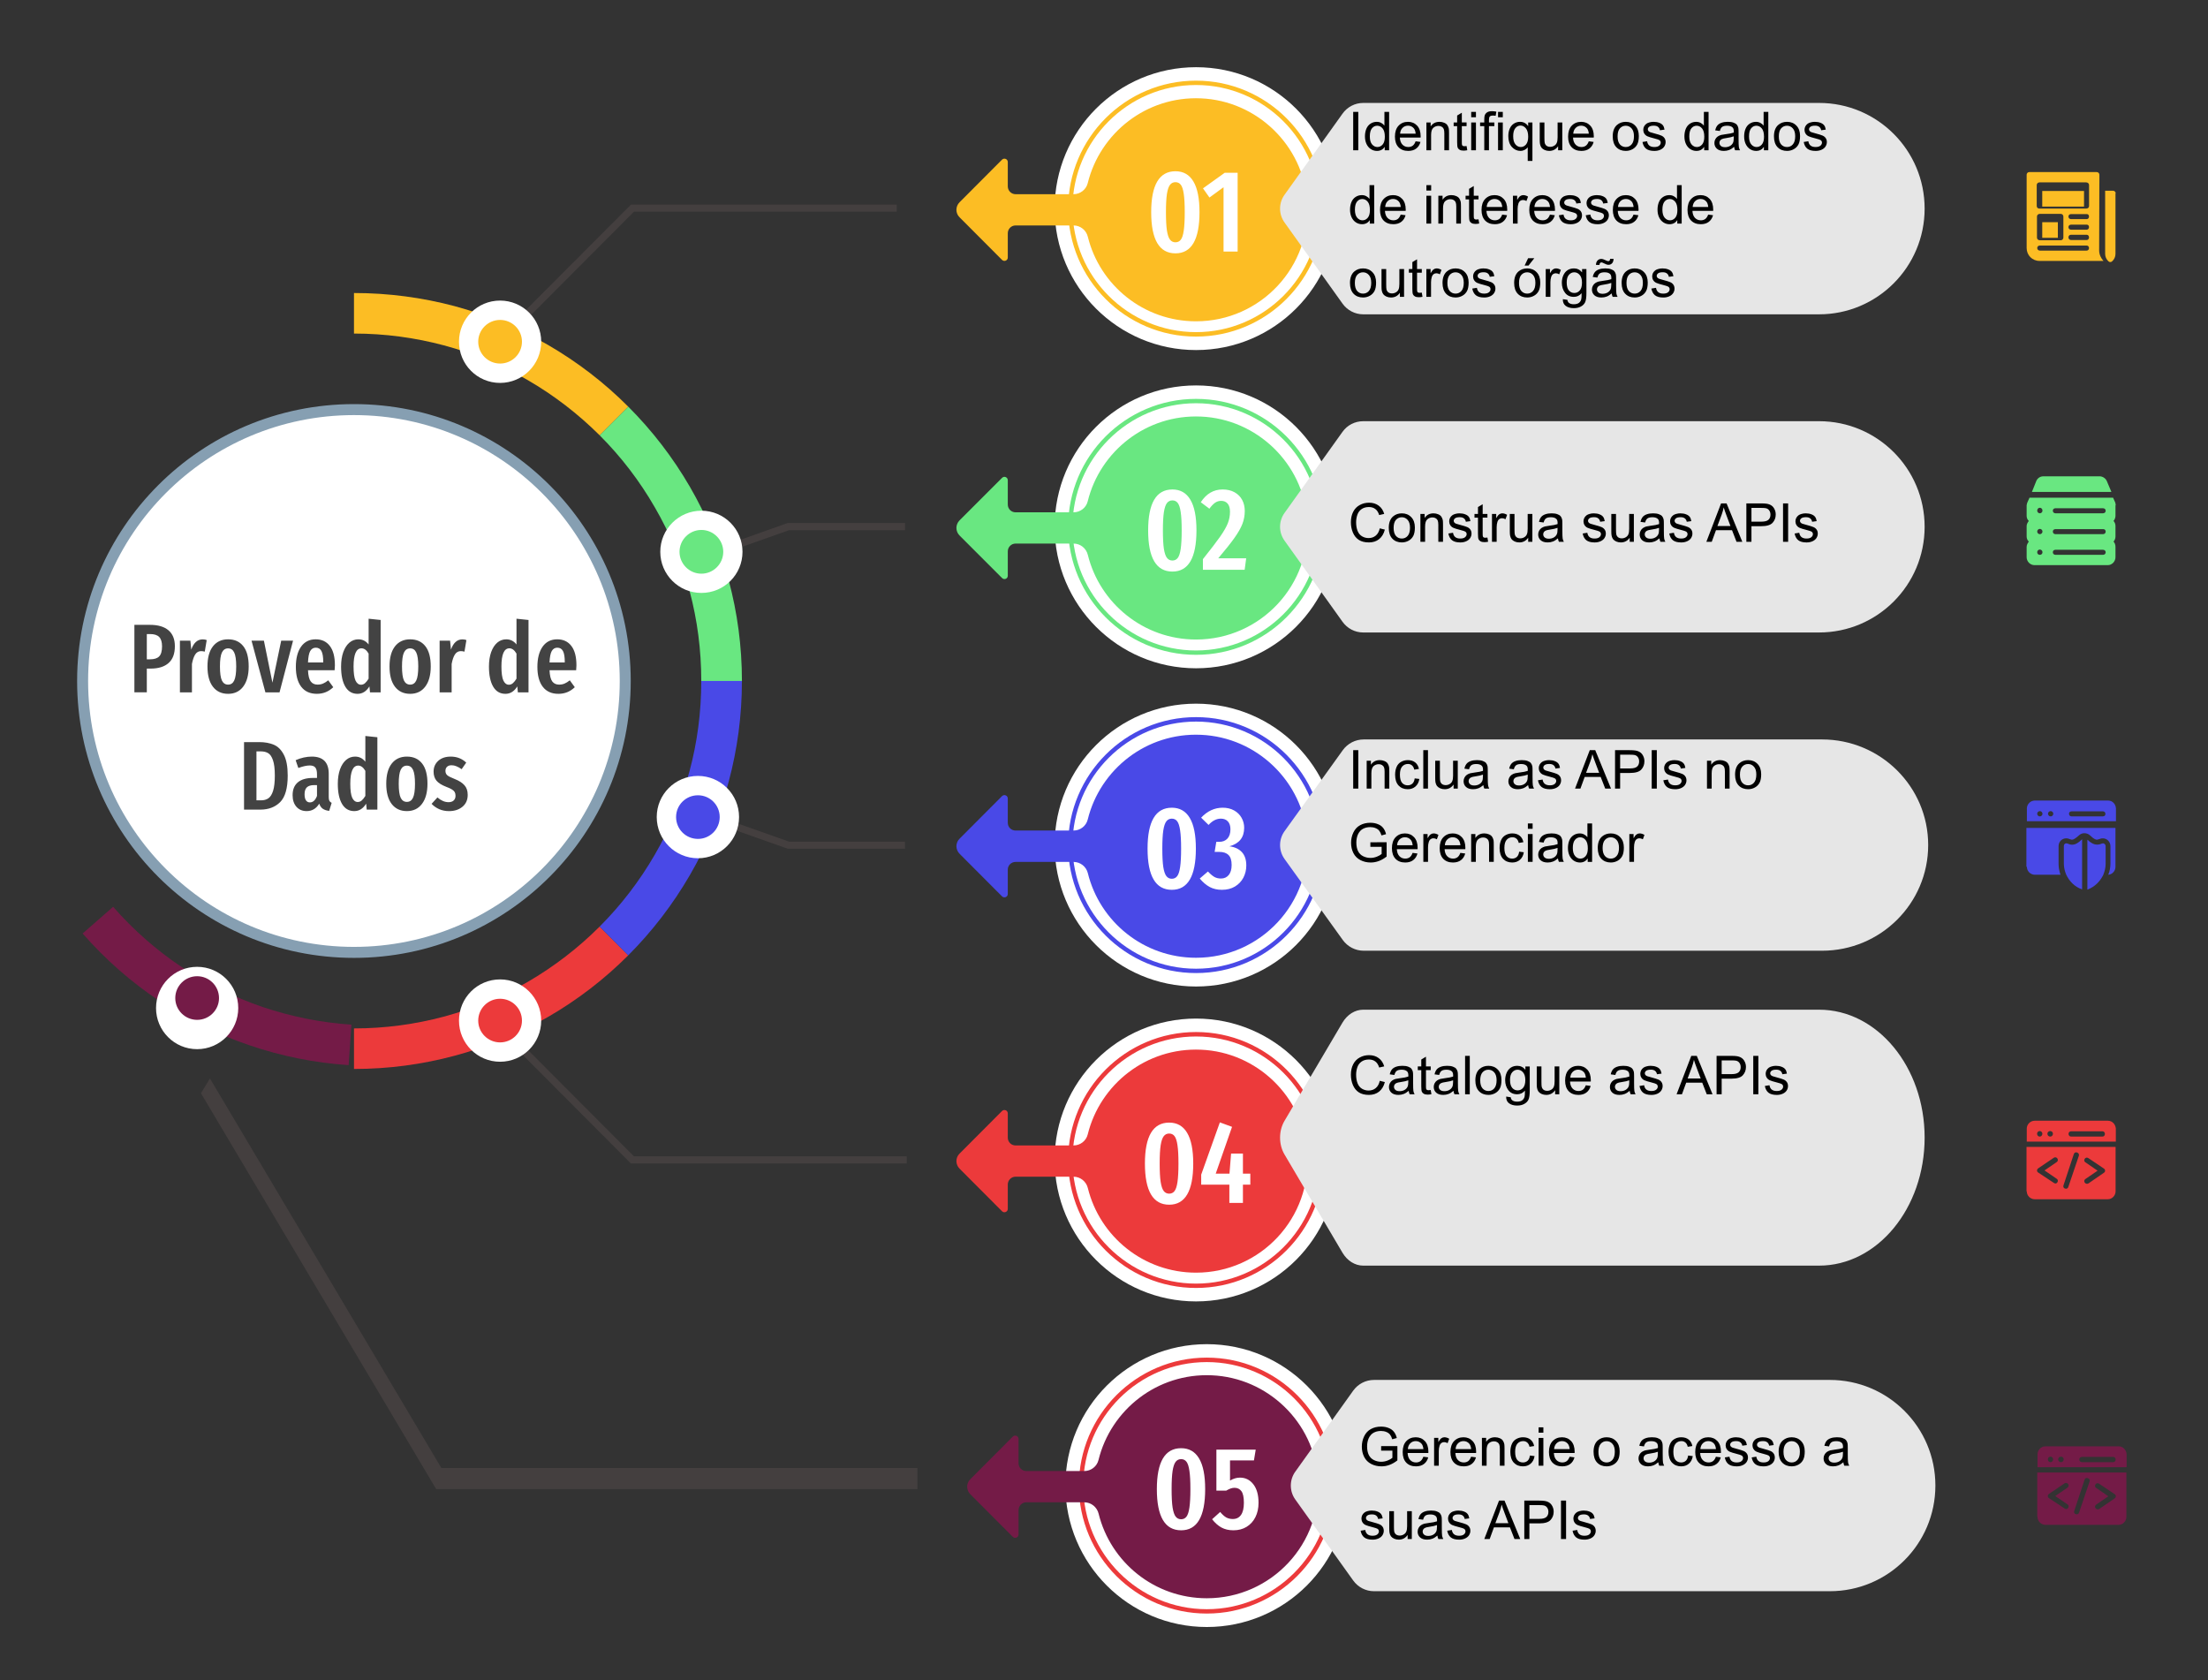 <svg version="1.1" viewBox="0.0 0.0 602.604 458.47" fill="none" stroke="none" stroke-linecap="square" stroke-miterlimit="10" xmlns:xlink="http://www.w3.org/1999/xlink" xmlns="http://www.w3.org/2000/svg"><rect x="0.0" y="0.0" width="602.604" height="458.47" fill="#333333" stroke="none"/><clipPath id="p.0"><path d="m0 0l602.604 0l0 458.47l-602.604 0l0 -458.47z" clip-rule="nonzero"/></clipPath><g clip-path="url(#p.0)"><path fill="#000000" fill-opacity="0.0" d="m0 0l602.604 0l0 458.47l-602.604 0z" fill-rule="evenodd"/><path fill="#443f3f" d="m136.828 279.243l-1.407 1.375l36.782 36.906l75.249 0l0 -1.969l-74.438 0l-36.186 -36.312z" fill-rule="evenodd"/><path fill="#ec3a3b" d="m163.642 252.867c-5.845 5.845 -12.438 10.908 -19.627 15.094c-7.092 4.094 -14.78 7.281 -22.874 9.47c-7.843 2.092 -16.063 3.218 -24.53 3.218l0 11.063c9.467 0 18.656 -1.249 27.404 -3.593c9.031 -2.407 17.596 -6.0 25.533 -10.596c8.031 -4.625 15.407 -10.312 21.906 -16.811z" fill-rule="evenodd"/><path fill="#ffffff" d="m136.484 267.274c-6.218 0 -11.218 5.031 -11.218 11.249c0 6.189 5.0 11.22 11.218 11.22c6.186 0 11.218 -5.031 11.218 -11.22c0 -6.218 -5.031 -11.249 -11.218 -11.249z" fill-rule="evenodd"/><path fill="#ec3a3b" d="m142.453 278.524c0 3.283 -2.688 5.94 -5.969 5.94c-3.281 0 -5.969 -2.656 -5.969 -5.94c0 -3.312 2.688 -5.969 5.969 -5.969c3.281 0 5.969 2.656 5.969 5.969z" fill-rule="evenodd"/><path fill="#ffffff" d="m326.421 277.961c-21.312 0 -38.593 17.281 -38.593 38.593c0 21.312 17.281 38.593 38.593 38.593c21.312 0 38.593 -17.281 38.593 -38.593c0 -21.312 -17.281 -38.593 -38.593 -38.593z" fill-rule="evenodd"/><path fill="#ec3a3b" d="m326.421 351.475c-19.249 0 -34.906 -15.656 -34.906 -34.906c0 -19.252 15.656 -34.937 34.906 -34.937c19.249 0 34.906 15.685 34.906 34.937c0 19.249 -15.656 34.906 -34.906 34.906zm0 -68.625c-18.593 0 -33.719 15.123 -33.719 33.719c0 18.593 15.126 33.719 33.719 33.719c18.593 0 33.719 -15.126 33.719 -33.719c0 -18.596 -15.126 -33.719 -33.719 -33.719z" fill-rule="evenodd"/><path fill="#ec3a3b" d="m327.765 286.459c-14.874 -0.656 -27.53 9.407 -30.906 23.126c-0.438 1.78 -2.063 3.0 -3.874 3.0l-15.814 0c-1.186 0 -2.126 -0.94 -2.126 -2.126l0 -6.625c0 -0.814 -0.969 -1.22 -1.562 -0.656l-11.593 11.625c-1.158 1.126 -1.158 2.969 0 4.126l11.593 11.625c0.593 0.562 1.562 0.155 1.562 -0.656l0 -6.656c0 -1.157 0.94 -2.126 2.126 -2.126l15.814 0c1.874 0 3.467 1.312 3.906 3.094c3.281 13.281 15.249 23.092 29.53 23.092c17.593 0 31.688 -14.906 30.344 -32.78c-1.123 -15.252 -13.688 -27.407 -29.0 -28.063z" fill-rule="evenodd"/><path fill="#e6e6e6" d="m372.047 275.538c-2.249 0 -4.344 1.326 -5.656 3.523l-15.843 26.838c-1.593 2.725 -1.593 6.397 0 9.122l15.843 26.842c1.312 2.197 3.407 3.52 5.656 3.52l124.407 0c15.905 0 28.814 -15.634 28.814 -34.94c0 -19.268 -12.908 -34.905 -28.814 -34.905z" fill-rule="evenodd"/><path fill="#000000" d="m376.562 294.946l1.391 0.344q-0.438 1.703 -1.578 2.609q-1.125 0.891 -2.766 0.891q-1.688 0 -2.75 -0.688q-1.062 -0.688 -1.625 -2.0q-0.547 -1.312 -0.547 -2.812q0 -1.641 0.625 -2.859q0.625 -1.219 1.781 -1.844q1.156 -0.641 2.547 -0.641q1.562 0 2.641 0.812q1.078 0.797 1.5 2.25l-1.375 0.312q-0.359 -1.141 -1.062 -1.656q-0.688 -0.531 -1.734 -0.531q-1.219 0 -2.031 0.578q-0.812 0.578 -1.141 1.562q-0.328 0.969 -0.328 2.016q0 1.328 0.391 2.328q0.391 1.0 1.219 1.5q0.828 0.484 1.781 0.484q1.172 0 1.969 -0.672q0.812 -0.672 1.094 -1.984zm7.897 2.734q-0.719 0.609 -1.375 0.859q-0.656 0.25 -1.422 0.25q-1.25 0 -1.922 -0.609q-0.672 -0.609 -0.672 -1.562q0 -0.562 0.25 -1.016q0.25 -0.469 0.656 -0.75q0.422 -0.281 0.938 -0.422q0.375 -0.094 1.141 -0.188q1.562 -0.188 2.297 -0.453q0.016 -0.266 0.016 -0.328q0 -0.797 -0.375 -1.109q-0.484 -0.438 -1.453 -0.438q-0.922 0 -1.359 0.328q-0.422 0.312 -0.625 1.109l-1.266 -0.172q0.172 -0.797 0.562 -1.297q0.391 -0.5 1.141 -0.766q0.75 -0.266 1.719 -0.266q0.984 0 1.594 0.234q0.609 0.219 0.891 0.562q0.281 0.344 0.406 0.875q0.062 0.328 0.062 1.188l0 1.719q0 1.797 0.078 2.281q0.078 0.469 0.328 0.906l-1.344 0q-0.203 -0.406 -0.266 -0.938zm-0.109 -2.875q-0.703 0.281 -2.094 0.484q-0.797 0.109 -1.125 0.266q-0.328 0.141 -0.516 0.422q-0.172 0.266 -0.172 0.594q0 0.516 0.391 0.859q0.391 0.344 1.141 0.344q0.734 0 1.312 -0.312q0.594 -0.328 0.859 -0.891q0.203 -0.438 0.203 -1.297l0 -0.469zm6.12 2.656l0.188 1.141q-0.547 0.109 -0.984 0.109q-0.688 0 -1.078 -0.219q-0.391 -0.219 -0.547 -0.578q-0.156 -0.359 -0.156 -1.516l0 -4.375l-0.953 0l0 -1.0l0.953 0l0 -1.891l1.281 -0.766l0 2.656l1.297 0l0 1.0l-1.297 0l0 4.438q0 0.547 0.062 0.719q0.078 0.156 0.219 0.25q0.156 0.078 0.453 0.078q0.203 0 0.562 -0.047zm6.213 0.219q-0.719 0.609 -1.375 0.859q-0.656 0.25 -1.422 0.25q-1.25 0 -1.922 -0.609q-0.672 -0.609 -0.672 -1.562q0 -0.562 0.25 -1.016q0.25 -0.469 0.656 -0.75q0.422 -0.281 0.938 -0.422q0.375 -0.094 1.141 -0.188q1.562 -0.188 2.297 -0.453q0.016 -0.266 0.016 -0.328q0 -0.797 -0.375 -1.109q-0.484 -0.438 -1.453 -0.438q-0.922 0 -1.359 0.328q-0.422 0.312 -0.625 1.109l-1.266 -0.172q0.172 -0.797 0.562 -1.297q0.391 -0.5 1.141 -0.766q0.75 -0.266 1.719 -0.266q0.984 0 1.594 0.234q0.609 0.219 0.891 0.562q0.281 0.344 0.406 0.875q0.062 0.328 0.062 1.188l0 1.719q0 1.797 0.078 2.281q0.078 0.469 0.328 0.906l-1.344 0q-0.203 -0.406 -0.266 -0.938zm-0.109 -2.875q-0.703 0.281 -2.094 0.484q-0.797 0.109 -1.125 0.266q-0.328 0.141 -0.516 0.422q-0.172 0.266 -0.172 0.594q0 0.516 0.391 0.859q0.391 0.344 1.141 0.344q0.734 0 1.312 -0.312q0.594 -0.328 0.859 -0.891q0.203 -0.438 0.203 -1.297l0 -0.469zm3.276 3.812l0 -10.484l1.281 0l0 10.484l-1.281 0zm2.803 -3.797q0 -2.109 1.172 -3.125q0.984 -0.844 2.391 -0.844q1.578 0 2.562 1.031q1.0 1.016 1.0 2.828q0 1.469 -0.438 2.312q-0.438 0.828 -1.281 1.297q-0.844 0.469 -1.844 0.469q-1.594 0 -2.578 -1.016q-0.984 -1.031 -0.984 -2.953zm1.328 0q0 1.453 0.625 2.188q0.641 0.719 1.609 0.719q0.969 0 1.594 -0.719q0.641 -0.734 0.641 -2.234q0 -1.406 -0.641 -2.125q-0.641 -0.734 -1.594 -0.734q-0.969 0 -1.609 0.719q-0.625 0.719 -0.625 2.188zm7.073 4.422l1.25 0.188q0.078 0.578 0.438 0.844q0.469 0.359 1.312 0.359q0.891 0 1.375 -0.359q0.484 -0.359 0.656 -1.0q0.109 -0.391 0.094 -1.656q-0.844 1.0 -2.109 1.0q-1.562 0 -2.422 -1.125q-0.859 -1.141 -0.859 -2.719q0 -1.094 0.391 -2.0q0.406 -0.922 1.141 -1.422q0.75 -0.5 1.766 -0.5q1.344 0 2.219 1.078l0 -0.906l1.188 0l0 6.562q0 1.781 -0.359 2.516q-0.359 0.734 -1.156 1.156q-0.781 0.438 -1.922 0.438q-1.359 0 -2.203 -0.609q-0.828 -0.609 -0.797 -1.844zm1.062 -4.562q0 1.5 0.594 2.188q0.594 0.688 1.484 0.688q0.891 0 1.484 -0.688q0.609 -0.688 0.609 -2.141q0 -1.391 -0.625 -2.094q-0.609 -0.719 -1.484 -0.719q-0.859 0 -1.469 0.703q-0.594 0.688 -0.594 2.062zm12.307 3.938l0 -1.109q-0.891 1.281 -2.422 1.281q-0.672 0 -1.25 -0.25q-0.578 -0.266 -0.875 -0.656q-0.281 -0.391 -0.391 -0.953q-0.078 -0.375 -0.078 -1.203l0 -4.703l1.281 0l0 4.203q0 1.016 0.078 1.359q0.125 0.516 0.516 0.812q0.406 0.281 0.984 0.281q0.578 0 1.078 -0.297q0.516 -0.297 0.719 -0.812q0.219 -0.516 0.219 -1.484l0 -4.062l1.281 0l0 7.594l-1.141 0zm8.37 -2.453l1.328 0.172q-0.312 1.172 -1.172 1.812q-0.844 0.641 -2.172 0.641q-1.672 0 -2.656 -1.016q-0.969 -1.031 -0.969 -2.891q0 -1.922 0.984 -2.969q1.0 -1.062 2.578 -1.062q1.516 0 2.484 1.031q0.969 1.031 0.969 2.922q0 0.109 -0.016 0.344l-5.656 0q0.062 1.25 0.703 1.922q0.641 0.656 1.594 0.656q0.703 0 1.203 -0.359q0.5 -0.375 0.797 -1.203zm-4.234 -2.078l4.25 0q-0.094 -0.953 -0.484 -1.438q-0.625 -0.75 -1.609 -0.75q-0.875 0 -1.484 0.594q-0.609 0.594 -0.672 1.594zm16.207 3.594q-0.719 0.609 -1.375 0.859q-0.656 0.25 -1.422 0.25q-1.25 0 -1.922 -0.609q-0.672 -0.609 -0.672 -1.562q0 -0.562 0.25 -1.016q0.25 -0.469 0.656 -0.75q0.422 -0.281 0.938 -0.422q0.375 -0.094 1.141 -0.188q1.562 -0.188 2.297 -0.453q0.016 -0.266 0.016 -0.328q0 -0.797 -0.375 -1.109q-0.484 -0.438 -1.453 -0.438q-0.922 0 -1.359 0.328q-0.422 0.312 -0.625 1.109l-1.266 -0.172q0.172 -0.797 0.562 -1.297q0.391 -0.5 1.141 -0.766q0.75 -0.266 1.719 -0.266q0.984 0 1.594 0.234q0.609 0.219 0.891 0.562q0.281 0.344 0.406 0.875q0.062 0.328 0.062 1.188l0 1.719q0 1.797 0.078 2.281q0.078 0.469 0.328 0.906l-1.344 0q-0.203 -0.406 -0.266 -0.938zm-0.109 -2.875q-0.703 0.281 -2.094 0.484q-0.797 0.109 -1.125 0.266q-0.328 0.141 -0.516 0.422q-0.172 0.266 -0.172 0.594q0 0.516 0.391 0.859q0.391 0.344 1.141 0.344q0.734 0 1.312 -0.312q0.594 -0.328 0.859 -0.891q0.203 -0.438 0.203 -1.297l0 -0.469zm2.792 1.547l1.266 -0.203q0.109 0.766 0.594 1.172q0.5 0.406 1.375 0.406q0.891 0 1.312 -0.359q0.438 -0.359 0.438 -0.844q0 -0.438 -0.375 -0.688q-0.266 -0.172 -1.312 -0.438q-1.422 -0.359 -1.969 -0.609q-0.547 -0.266 -0.828 -0.734q-0.281 -0.469 -0.281 -1.016q0 -0.516 0.219 -0.938q0.234 -0.438 0.641 -0.734q0.297 -0.219 0.812 -0.359q0.531 -0.156 1.125 -0.156q0.891 0 1.562 0.266q0.672 0.25 1.0 0.688q0.328 0.438 0.438 1.172l-1.25 0.172q-0.094 -0.578 -0.5 -0.906q-0.406 -0.344 -1.156 -0.344q-0.891 0 -1.281 0.297q-0.375 0.297 -0.375 0.688q0 0.25 0.156 0.453q0.156 0.203 0.5 0.344q0.188 0.078 1.141 0.328q1.359 0.359 1.891 0.594q0.547 0.234 0.859 0.688q0.312 0.438 0.312 1.094q0 0.641 -0.375 1.219q-0.375 0.562 -1.094 0.875q-0.703 0.312 -1.594 0.312q-1.484 0 -2.266 -0.609q-0.766 -0.625 -0.984 -1.828zm10.122 2.266l4.016 -10.484l1.5 0l4.297 10.484l-1.578 0l-1.234 -3.172l-4.375 0l-1.156 3.172l-1.469 0zm3.016 -4.312l3.562 0l-1.094 -2.906q-0.5 -1.312 -0.75 -2.172q-0.203 1.016 -0.562 2.0l-1.156 3.078zm7.901 4.312l0 -10.484l3.969 0q1.047 0 1.594 0.094q0.766 0.125 1.281 0.484q0.531 0.359 0.844 1.016q0.328 0.656 0.328 1.438q0 1.328 -0.859 2.266q-0.844 0.922 -3.078 0.922l-2.688 0l0 4.266l-1.391 0zm1.391 -5.5l2.719 0q1.344 0 1.906 -0.5q0.562 -0.5 0.562 -1.406q0 -0.672 -0.328 -1.141q-0.328 -0.469 -0.875 -0.609q-0.359 -0.094 -1.297 -0.094l-2.688 0l0 3.75zm8.619 5.5l0 -10.484l1.391 0l0 10.484l-1.391 0zm3.166 -2.266l1.266 -0.203q0.109 0.766 0.594 1.172q0.5 0.406 1.375 0.406q0.891 0 1.312 -0.359q0.438 -0.359 0.438 -0.844q0 -0.438 -0.375 -0.688q-0.266 -0.172 -1.312 -0.438q-1.422 -0.359 -1.969 -0.609q-0.547 -0.266 -0.828 -0.734q-0.281 -0.469 -0.281 -1.016q0 -0.516 0.219 -0.938q0.234 -0.438 0.641 -0.734q0.297 -0.219 0.812 -0.359q0.531 -0.156 1.125 -0.156q0.891 0 1.562 0.266q0.672 0.25 1.0 0.688q0.328 0.438 0.438 1.172l-1.25 0.172q-0.094 -0.578 -0.5 -0.906q-0.406 -0.344 -1.156 -0.344q-0.891 0 -1.281 0.297q-0.375 0.297 -0.375 0.688q0 0.25 0.156 0.453q0.156 0.203 0.5 0.344q0.188 0.078 1.141 0.328q1.359 0.359 1.891 0.594q0.547 0.234 0.859 0.688q0.312 0.438 0.312 1.094q0 0.641 -0.375 1.219q-0.375 0.562 -1.094 0.875q-0.703 0.312 -1.594 0.312q-1.484 0 -2.266 -0.609q-0.766 -0.625 -0.984 -1.828z" fill-rule="nonzero"/><path fill="#000000" fill-opacity="0.0" d="m299.209 297.135l54.425 0l0 38.835l-54.425 0z" fill-rule="evenodd"/><path fill="#ffffff" d="m319.092 306.351q3.234 0 4.891 2.781q1.672 2.781 1.672 8.391q0 11.234 -6.562 11.234q-6.625 0 -6.625 -11.234q0 -11.172 6.625 -11.172zm0 2.984q-0.922 0 -1.484 0.719q-0.562 0.719 -0.844 2.5q-0.266 1.766 -0.266 4.969q0 3.234 0.266 5.016q0.281 1.766 0.844 2.484q0.562 0.719 1.484 0.719q0.922 0 1.469 -0.719q0.547 -0.719 0.797 -2.484q0.266 -1.781 0.266 -5.016q0 -3.234 -0.266 -4.984q-0.25 -1.766 -0.797 -2.484q-0.547 -0.719 -1.469 -0.719zm22.142 10.938l0 3.016l-2.016 0l0 4.984l-3.703 0l0 -4.984l-7.688 0l0 -2.734l5.094 -14.266l3.328 1.219l-4.453 12.766l3.75 0l0.438 -5.469l3.234 0l0 5.469l2.016 0z" fill-rule="nonzero"/><path fill="#ec3a3b" d="m556.678 308.657c0.393 0 0.722 0.329 0.722 0.722c0 0.458 -0.329 0.786 -0.722 0.786c-0.393 0 -0.72 -0.329 -0.72 -0.786c0 -0.393 0.327 -0.722 0.72 -0.722zm2.883 0c0.393 0 0.722 0.329 0.722 0.722c0 0.458 -0.329 0.786 -0.722 0.786c-0.458 0 -0.786 -0.329 -0.786 -0.786c0 -0.393 0.329 -0.722 0.786 -0.722zm14.22 0.067c0.917 0 0.917 1.441 0 1.441l-8.519 0c-0.917 0 -0.982 -1.441 0 -1.441zm-18.477 -2.883c-1.181 0 -2.163 0.982 -2.163 2.161l0 3.538l24.309 0l0 -3.538c-0.065 -1.113 -0.917 -2.161 -2.161 -2.161z" fill-rule="evenodd"/><path fill="#ec3a3b" d="m560.921 315.821c0.607 0 1.013 0.851 0.41 1.287l-3.342 2.294l3.342 2.294c0.586 0.372 0.218 1.269 -0.364 1.269c-0.133 0 -0.277 -0.046 -0.422 -0.156l-4.259 -2.816c-0.458 -0.262 -0.458 -0.853 0 -1.179l4.259 -2.885c0.129 -0.075 0.256 -0.108 0.376 -0.108zm8.608 0.085c0.139 0 0.293 0.046 0.451 0.154l4.193 2.818c0.46 0.262 0.46 0.917 0 1.179l-4.193 2.883c-0.141 0.077 -0.277 0.108 -0.403 0.108c-0.647 0 -1.05 -0.849 -0.449 -1.287l3.342 -2.292l-3.342 -2.294c-0.586 -0.374 -0.216 -1.269 0.401 -1.269zm-2.905 -1.441c0.443 0 0.901 0.406 0.734 0.94l-2.883 8.519c-0.1 0.329 -0.366 0.472 -0.636 0.472c-0.433 0 -0.876 -0.366 -0.674 -0.932l2.818 -8.517c0.121 -0.341 0.378 -0.483 0.641 -0.483zm-13.55 -1.483l0 12.121l0.067 0c0 1.179 0.982 2.163 2.163 2.163l19.985 0c1.113 0 2.096 -0.984 2.096 -2.163l0 -12.121z" fill-rule="evenodd"/><path fill="#443f3f" d="m215.014 142.713l-23.78 8.438l0.625 1.843l23.499 -8.312l31.627 0l0 -1.969z" fill-rule="evenodd"/><path fill="#69e781" d="m198.891 158.432c-2.407 -9.063 -6.0 -17.625 -10.593 -25.564c-4.656 -8.029 -10.312 -15.373 -16.845 -21.906l-7.811 7.814c5.843 5.843 10.906 12.436 15.06 19.656c4.126 7.092 7.312 14.748 9.501 22.843c2.094 7.845 3.186 16.063 3.186 24.562l11.094 0c0 -9.499 -1.249 -18.685 -3.593 -27.404z" fill-rule="evenodd"/><path fill="#ffffff" d="m191.421 139.369c-6.186 0 -11.218 5.032 -11.218 11.218c0 6.189 5.031 11.22 11.218 11.22c6.22 0 11.22 -5.031 11.22 -11.22c0 -6.186 -5.0 -11.218 -11.22 -11.218z" fill-rule="evenodd"/><path fill="#69e781" d="m197.39 150.587c0 3.281 -2.688 5.969 -5.969 5.969c-3.281 0 -5.969 -2.688 -5.969 -5.969c0 -3.281 2.688 -5.969 5.969 -5.969c3.281 0 5.969 2.688 5.969 5.969z" fill-rule="evenodd"/><path fill="#ffffff" d="m326.421 105.18c-21.312 0 -38.593 17.283 -38.593 38.596c0 21.312 17.281 38.593 38.593 38.593c21.312 0 38.593 -17.281 38.593 -38.593c0 -21.312 -17.281 -38.596 -38.593 -38.596z" fill-rule="evenodd"/><path fill="#69e781" d="m326.421 178.697c-19.249 0 -34.906 -15.656 -34.906 -34.906c0 -19.281 15.656 -34.937 34.906 -34.937c19.249 0 34.906 15.656 34.906 34.937c0 19.249 -15.656 34.906 -34.906 34.906zm0 -68.656c-18.593 0 -33.719 15.155 -33.719 33.751c0 18.593 15.126 33.719 33.719 33.719c18.593 0 33.719 -15.126 33.719 -33.719c0 -18.596 -15.126 -33.751 -33.719 -33.751z" fill-rule="evenodd"/><path fill="#69e781" d="m327.765 113.681c-14.874 -0.656 -27.53 9.407 -30.906 23.126c-0.438 1.78 -2.063 3.0 -3.874 3.0l-15.814 0c-1.186 0 -2.126 -0.94 -2.126 -2.126l0 -6.625c0 -0.814 -0.969 -1.249 -1.562 -0.656l-11.593 11.593c-1.158 1.155 -1.158 3.0 0 4.155l11.593 11.596c0.593 0.593 1.562 0.186 1.562 -0.625l0 -6.656c0 -1.157 0.94 -2.126 2.126 -2.126l15.814 0c1.874 0 3.467 1.281 3.906 3.094c3.281 13.249 15.249 23.092 29.53 23.092c17.593 0 31.688 -14.906 30.344 -32.78c-1.123 -15.252 -13.688 -27.407 -29.0 -28.063z" fill-rule="evenodd"/><path fill="#e6e6e6" d="m372.046 114.945c-2.249 0 -4.344 1.063 -5.656 2.908l-15.843 22.155c-1.593 2.249 -1.593 5.249 0 7.501l15.843 22.155c1.312 1.845 3.407 2.937 5.656 2.937l124.407 0c15.906 0 28.814 -12.906 28.814 -28.843c0 -15.906 -12.908 -28.814 -28.814 -28.814z" fill-rule="evenodd"/><path fill="#000000" d="m376.561 144.182l1.391 0.344q-0.438 1.703 -1.578 2.609q-1.125 0.891 -2.766 0.891q-1.688 0 -2.75 -0.688q-1.062 -0.688 -1.625 -2.0q-0.547 -1.312 -0.547 -2.812q0 -1.641 0.625 -2.859q0.625 -1.219 1.781 -1.844q1.156 -0.641 2.547 -0.641q1.562 0 2.641 0.812q1.078 0.797 1.5 2.25l-1.375 0.312q-0.359 -1.141 -1.062 -1.656q-0.688 -0.531 -1.734 -0.531q-1.219 0 -2.031 0.578q-0.812 0.578 -1.141 1.562q-0.328 0.969 -0.328 2.016q0 1.328 0.391 2.328q0.391 1.0 1.219 1.5q0.828 0.484 1.781 0.484q1.172 0 1.969 -0.672q0.812 -0.672 1.094 -1.984zm2.459 -0.125q0 -2.109 1.172 -3.125q0.984 -0.844 2.391 -0.844q1.578 0 2.562 1.031q1.0 1.016 1.0 2.828q0 1.469 -0.438 2.312q-0.438 0.828 -1.281 1.297q-0.844 0.469 -1.844 0.469q-1.594 0 -2.578 -1.016q-0.984 -1.031 -0.984 -2.953zm1.328 0q0 1.453 0.625 2.188q0.641 0.719 1.609 0.719q0.969 0 1.594 -0.719q0.641 -0.734 0.641 -2.234q0 -1.406 -0.641 -2.125q-0.641 -0.734 -1.594 -0.734q-0.969 0 -1.609 0.719q-0.625 0.719 -0.625 2.188zm7.307 3.797l0 -7.594l1.156 0l0 1.078q0.844 -1.25 2.422 -1.25q0.688 0 1.266 0.25q0.578 0.234 0.859 0.641q0.281 0.406 0.406 0.953q0.062 0.359 0.062 1.25l0 4.672l-1.281 0l0 -4.625q0 -0.781 -0.156 -1.172q-0.156 -0.391 -0.547 -0.625q-0.375 -0.234 -0.891 -0.234q-0.812 0 -1.422 0.531q-0.594 0.516 -0.594 1.969l0 4.156l-1.281 0zm7.635 -2.266l1.266 -0.203q0.109 0.766 0.594 1.172q0.5 0.406 1.375 0.406q0.891 0 1.312 -0.359q0.438 -0.359 0.438 -0.844q0 -0.438 -0.375 -0.688q-0.266 -0.172 -1.312 -0.438q-1.422 -0.359 -1.969 -0.609q-0.547 -0.266 -0.828 -0.734q-0.281 -0.469 -0.281 -1.016q0 -0.516 0.219 -0.938q0.234 -0.438 0.641 -0.734q0.297 -0.219 0.812 -0.359q0.531 -0.156 1.125 -0.156q0.891 0 1.562 0.266q0.672 0.25 1.0 0.688q0.328 0.438 0.438 1.172l-1.25 0.172q-0.094 -0.578 -0.5 -0.906q-0.406 -0.344 -1.156 -0.344q-0.891 0 -1.281 0.297q-0.375 0.297 -0.375 0.688q0 0.25 0.156 0.453q0.156 0.203 0.5 0.344q0.188 0.078 1.141 0.328q1.359 0.359 1.891 0.594q0.547 0.234 0.859 0.688q0.312 0.438 0.312 1.094q0 0.641 -0.375 1.219q-0.375 0.562 -1.094 0.875q-0.703 0.312 -1.594 0.312q-1.484 0 -2.266 -0.609q-0.766 -0.625 -0.984 -1.828zm10.656 1.109l0.188 1.141q-0.547 0.109 -0.984 0.109q-0.688 0 -1.078 -0.219q-0.391 -0.219 -0.547 -0.578q-0.156 -0.359 -0.156 -1.516l0 -4.375l-0.953 0l0 -1.0l0.953 0l0 -1.891l1.281 -0.766l0 2.656l1.297 0l0 1.0l-1.297 0l0 4.438q0 0.547 0.062 0.719q0.078 0.156 0.219 0.25q0.156 0.078 0.453 0.078q0.203 0 0.562 -0.047zm1.244 1.156l0 -7.594l1.156 0l0 1.141q0.453 -0.797 0.828 -1.047q0.375 -0.266 0.812 -0.266q0.656 0 1.328 0.406l-0.438 1.203q-0.469 -0.281 -0.953 -0.281q-0.422 0 -0.766 0.25q-0.328 0.25 -0.469 0.703q-0.219 0.688 -0.219 1.5l0 3.984l-1.281 0zm9.881 0l0 -1.109q-0.891 1.281 -2.422 1.281q-0.672 0 -1.25 -0.25q-0.578 -0.266 -0.875 -0.656q-0.281 -0.391 -0.391 -0.953q-0.078 -0.375 -0.078 -1.203l0 -4.703l1.281 0l0 4.203q0 1.016 0.078 1.359q0.125 0.516 0.516 0.812q0.406 0.281 0.984 0.281q0.578 0 1.078 -0.297q0.516 -0.297 0.719 -0.812q0.219 -0.516 0.219 -1.484l0 -4.062l1.281 0l0 7.594l-1.141 0zm8.12 -0.938q-0.719 0.609 -1.375 0.859q-0.656 0.25 -1.422 0.25q-1.25 0 -1.922 -0.609q-0.672 -0.609 -0.672 -1.562q0 -0.562 0.25 -1.016q0.25 -0.469 0.656 -0.75q0.422 -0.281 0.938 -0.422q0.375 -0.094 1.141 -0.188q1.562 -0.188 2.297 -0.453q0.016 -0.266 0.016 -0.328q0 -0.797 -0.375 -1.109q-0.484 -0.438 -1.453 -0.438q-0.922 0 -1.359 0.328q-0.422 0.312 -0.625 1.109l-1.266 -0.172q0.172 -0.797 0.562 -1.297q0.391 -0.5 1.141 -0.766q0.75 -0.266 1.719 -0.266q0.984 0 1.594 0.234q0.609 0.219 0.891 0.562q0.281 0.344 0.406 0.875q0.062 0.328 0.062 1.188l0 1.719q0 1.797 0.078 2.281q0.078 0.469 0.328 0.906l-1.344 0q-0.203 -0.406 -0.266 -0.938zm-0.109 -2.875q-0.703 0.281 -2.094 0.484q-0.797 0.109 -1.125 0.266q-0.328 0.141 -0.516 0.422q-0.172 0.266 -0.172 0.594q0 0.516 0.391 0.859q0.391 0.344 1.141 0.344q0.734 0 1.312 -0.312q0.594 -0.328 0.859 -0.891q0.203 -0.438 0.203 -1.297l0 -0.469zm6.864 1.547l1.266 -0.203q0.109 0.766 0.594 1.172q0.5 0.406 1.375 0.406q0.891 0 1.312 -0.359q0.438 -0.359 0.438 -0.844q0 -0.438 -0.375 -0.688q-0.266 -0.172 -1.312 -0.438q-1.422 -0.359 -1.969 -0.609q-0.547 -0.266 -0.828 -0.734q-0.281 -0.469 -0.281 -1.016q0 -0.516 0.219 -0.938q0.234 -0.438 0.641 -0.734q0.297 -0.219 0.812 -0.359q0.531 -0.156 1.125 -0.156q0.891 0 1.562 0.266q0.672 0.25 1.0 0.688q0.328 0.438 0.438 1.172l-1.25 0.172q-0.094 -0.578 -0.5 -0.906q-0.406 -0.344 -1.156 -0.344q-0.891 0 -1.281 0.297q-0.375 0.297 -0.375 0.688q0 0.25 0.156 0.453q0.156 0.203 0.5 0.344q0.188 0.078 1.141 0.328q1.359 0.359 1.891 0.594q0.547 0.234 0.859 0.688q0.312 0.438 0.312 1.094q0 0.641 -0.375 1.219q-0.375 0.562 -1.094 0.875q-0.703 0.312 -1.594 0.312q-1.484 0 -2.266 -0.609q-0.766 -0.625 -0.984 -1.828zm12.828 2.266l0 -1.109q-0.891 1.281 -2.422 1.281q-0.672 0 -1.25 -0.25q-0.578 -0.266 -0.875 -0.656q-0.281 -0.391 -0.391 -0.953q-0.078 -0.375 -0.078 -1.203l0 -4.703l1.281 0l0 4.203q0 1.016 0.078 1.359q0.125 0.516 0.516 0.812q0.406 0.281 0.984 0.281q0.578 0 1.078 -0.297q0.516 -0.297 0.719 -0.812q0.219 -0.516 0.219 -1.484l0 -4.062l1.281 0l0 7.594l-1.141 0zm8.12 -0.938q-0.719 0.609 -1.375 0.859q-0.656 0.25 -1.422 0.25q-1.25 0 -1.922 -0.609q-0.672 -0.609 -0.672 -1.562q0 -0.562 0.25 -1.016q0.25 -0.469 0.656 -0.75q0.422 -0.281 0.938 -0.422q0.375 -0.094 1.141 -0.188q1.562 -0.188 2.297 -0.453q0.016 -0.266 0.016 -0.328q0 -0.797 -0.375 -1.109q-0.484 -0.438 -1.453 -0.438q-0.922 0 -1.359 0.328q-0.422 0.312 -0.625 1.109l-1.266 -0.172q0.172 -0.797 0.562 -1.297q0.391 -0.5 1.141 -0.766q0.75 -0.266 1.719 -0.266q0.984 0 1.594 0.234q0.609 0.219 0.891 0.562q0.281 0.344 0.406 0.875q0.062 0.328 0.062 1.188l0 1.719q0 1.797 0.078 2.281q0.078 0.469 0.328 0.906l-1.344 0q-0.203 -0.406 -0.266 -0.938zm-0.109 -2.875q-0.703 0.281 -2.094 0.484q-0.797 0.109 -1.125 0.266q-0.328 0.141 -0.516 0.422q-0.172 0.266 -0.172 0.594q0 0.516 0.391 0.859q0.391 0.344 1.141 0.344q0.734 0 1.312 -0.312q0.594 -0.328 0.859 -0.891q0.203 -0.438 0.203 -1.297l0 -0.469zm2.792 1.547l1.266 -0.203q0.109 0.766 0.594 1.172q0.5 0.406 1.375 0.406q0.891 0 1.312 -0.359q0.438 -0.359 0.438 -0.844q0 -0.438 -0.375 -0.688q-0.266 -0.172 -1.312 -0.438q-1.422 -0.359 -1.969 -0.609q-0.547 -0.266 -0.828 -0.734q-0.281 -0.469 -0.281 -1.016q0 -0.516 0.219 -0.938q0.234 -0.438 0.641 -0.734q0.297 -0.219 0.812 -0.359q0.531 -0.156 1.125 -0.156q0.891 0 1.562 0.266q0.672 0.25 1.0 0.688q0.328 0.438 0.438 1.172l-1.25 0.172q-0.094 -0.578 -0.5 -0.906q-0.406 -0.344 -1.156 -0.344q-0.891 0 -1.281 0.297q-0.375 0.297 -0.375 0.688q0 0.25 0.156 0.453q0.156 0.203 0.5 0.344q0.188 0.078 1.141 0.328q1.359 0.359 1.891 0.594q0.547 0.234 0.859 0.688q0.312 0.438 0.312 1.094q0 0.641 -0.375 1.219q-0.375 0.562 -1.094 0.875q-0.703 0.312 -1.594 0.312q-1.484 0 -2.266 -0.609q-0.766 -0.625 -0.984 -1.828zm10.122 2.266l4.016 -10.484l1.5 0l4.297 10.484l-1.578 0l-1.234 -3.172l-4.375 0l-1.156 3.172l-1.469 0zm3.016 -4.312l3.562 0l-1.094 -2.906q-0.5 -1.312 -0.75 -2.172q-0.203 1.016 -0.562 2.0l-1.156 3.078zm7.901 4.312l0 -10.484l3.969 0q1.047 0 1.594 0.094q0.766 0.125 1.281 0.484q0.531 0.359 0.844 1.016q0.328 0.656 0.328 1.438q0 1.328 -0.859 2.266q-0.844 0.922 -3.078 0.922l-2.688 0l0 4.266l-1.391 0zm1.391 -5.5l2.719 0q1.344 0 1.906 -0.5q0.562 -0.5 0.562 -1.406q0 -0.672 -0.328 -1.141q-0.328 -0.469 -0.875 -0.609q-0.359 -0.094 -1.297 -0.094l-2.688 0l0 3.75zm8.619 5.5l0 -10.484l1.391 0l0 10.484l-1.391 0zm3.166 -2.266l1.266 -0.203q0.109 0.766 0.594 1.172q0.5 0.406 1.375 0.406q0.891 0 1.312 -0.359q0.438 -0.359 0.438 -0.844q0 -0.438 -0.375 -0.688q-0.266 -0.172 -1.312 -0.438q-1.422 -0.359 -1.969 -0.609q-0.547 -0.266 -0.828 -0.734q-0.281 -0.469 -0.281 -1.016q0 -0.516 0.219 -0.938q0.234 -0.438 0.641 -0.734q0.297 -0.219 0.812 -0.359q0.531 -0.156 1.125 -0.156q0.891 0 1.562 0.266q0.672 0.25 1.0 0.688q0.328 0.438 0.438 1.172l-1.25 0.172q-0.094 -0.578 -0.5 -0.906q-0.406 -0.344 -1.156 -0.344q-0.891 0 -1.281 0.297q-0.375 0.297 -0.375 0.688q0 0.25 0.156 0.453q0.156 0.203 0.5 0.344q0.188 0.078 1.141 0.328q1.359 0.359 1.891 0.594q0.547 0.234 0.859 0.688q0.312 0.438 0.312 1.094q0 0.641 -0.375 1.219q-0.375 0.562 -1.094 0.875q-0.703 0.312 -1.594 0.312q-1.484 0 -2.266 -0.609q-0.766 -0.625 -0.984 -1.828z" fill-rule="nonzero"/><path fill="#000000" fill-opacity="0.0" d="m299.209 124.357l54.425 0l0 38.835l-54.425 0z" fill-rule="evenodd"/><path fill="#ffffff" d="m319.972 133.572q3.234 0 4.891 2.781q1.672 2.781 1.672 8.391q0 11.234 -6.562 11.234q-6.625 0 -6.625 -11.234q0 -11.172 6.625 -11.172zm0 2.984q-0.922 0 -1.484 0.719q-0.562 0.719 -0.844 2.5q-0.266 1.766 -0.266 4.969q0 3.234 0.266 5.016q0.281 1.766 0.844 2.484q0.562 0.719 1.484 0.719q0.922 0 1.469 -0.719q0.547 -0.719 0.797 -2.484q0.266 -1.781 0.266 -5.016q0 -3.234 -0.266 -4.984q-0.25 -1.766 -0.797 -2.484q-0.547 -0.719 -1.469 -0.719zm13.699 -2.984q1.891 0 3.266 0.766q1.375 0.766 2.078 2.094q0.703 1.328 0.703 3.0q0 1.859 -0.641 3.531q-0.641 1.656 -2.141 3.781q-1.5 2.125 -4.453 5.609l7.625 0l-0.422 3.141l-11.391 0l0 -2.906q3.172 -3.969 4.688 -6.125q1.516 -2.172 2.109 -3.672q0.594 -1.5 0.594 -3.141q0 -1.469 -0.641 -2.219q-0.641 -0.75 -1.766 -0.75q-0.922 0 -1.641 0.5q-0.719 0.484 -1.578 1.641l-2.344 -1.766q2.266 -3.484 5.953 -3.484z" fill-rule="nonzero"/><path fill="#69e781" d="m557.694 129.981c-0.917 0 -1.639 0.524 -1.965 1.31l-1.179 2.949l21.688 0l-1.246 -2.949c-0.327 -0.786 -1.179 -1.31 -1.965 -1.31z" fill-rule="evenodd"/><path fill="#69e781" d="m556.71 138.565c0.393 0 0.722 0.327 0.722 0.786c0 0.393 -0.329 0.722 -0.722 0.722c-0.393 0 -0.72 -0.329 -0.72 -0.722c0 -0.46 0.327 -0.786 0.72 -0.786zm17.233 0.131c0.984 0 0.984 1.377 0 1.377l-12.974 0c-0.917 0 -0.982 -1.377 0 -1.377zm-17.233 5.634c0.393 0 0.722 0.329 0.722 0.722c0 0.393 -0.329 0.72 -0.722 0.72c-0.393 0 -0.72 -0.327 -0.72 -0.72c0 -0.393 0.327 -0.722 0.72 -0.722zm17.298 0.064c0.919 0 0.896 1.377 -0.064 1.377l-12.974 0c-0.917 0 -0.982 -1.375 0 -1.375l12.974 0c0.023 -0.002 0.044 -0.002 0.064 -0.002zm-17.298 5.572c0.393 0 0.722 0.327 0.722 0.72c0 0.46 -0.329 0.722 -0.722 0.722c-0.393 0 -0.72 -0.262 -0.72 -0.722c0 -0.393 0.327 -0.72 0.72 -0.72zm17.233 0.064c0.984 0 0.984 1.377 0 1.377l-12.974 0c-0.917 0 -0.982 -1.377 0 -1.377zm-20.049 -14.217l-0.591 1.31c-0.065 0.262 -0.195 0.524 -0.195 0.786l0 2.883c0 0.591 0.262 1.048 0.589 1.377c-0.327 0.393 -0.589 0.917 -0.589 1.375l0 2.883c0 0.591 0.262 1.05 0.589 1.377c-0.327 0.46 -0.589 0.917 -0.589 1.441l0 2.818c0 1.179 0.982 2.163 2.161 2.163l19.985 0c1.115 0 2.099 -0.984 2.099 -2.163l0 -2.818c0 -0.589 -0.198 -1.113 -0.526 -1.441c0.329 -0.393 0.526 -0.851 0.526 -1.377l0 -2.883c0 -0.524 -0.198 -1.048 -0.526 -1.375c0.329 -0.393 0.526 -0.917 0.526 -1.377l0 -2.883l0.064 0c0 -0.262 -0.064 -0.524 -0.131 -0.786l-0.591 -1.31z" fill-rule="evenodd"/><path fill="#ffffff" d="m96.61 111.776c-40.908 0 -74.063 33.155 -74.063 74.06c0 40.908 33.155 74.063 74.063 74.063c40.874 0 74.031 -33.155 74.031 -74.063c0 -40.906 -33.157 -74.06 -74.031 -74.06z" fill-rule="evenodd"/><path stroke="#869fb2" stroke-width="3.0" stroke-linejoin="round" stroke-linecap="butt" d="m96.61 111.776c-40.908 0 -74.063 33.155 -74.063 74.06c0 40.908 33.155 74.063 74.063 74.063c40.874 0 74.031 -33.155 74.031 -74.063c0 -40.906 -33.157 -74.06 -74.031 -74.06z" fill-rule="evenodd"/><path fill="#434343" d="m40.897 170.515q3.328 0 5.078 1.484q1.75 1.484 1.75 4.359q0 3.062 -1.719 4.578q-1.719 1.516 -4.875 1.516l-1.062 0l0 6.484l-3.391 0l0 -18.422l4.219 0zm0.047 9.406q1.734 0 2.5 -0.797q0.781 -0.797 0.781 -2.75q0 -1.75 -0.781 -2.547q-0.766 -0.797 -2.469 -0.797l-0.906 0l0 6.891l0.875 0zm14.377 -5.438q0.609 0 1.094 0.188l-0.531 3.156q-0.547 -0.141 -1.0 -0.141q-1.0 0 -1.594 0.891q-0.578 0.875 -0.906 2.609l0 7.75l-3.281 0l0 -14.094l2.859 0l0.234 2.438q0.984 -2.797 3.125 -2.797zm6.927 -0.016q2.672 0 4.141 1.859q1.484 1.859 1.484 5.547q0 3.516 -1.5 5.5q-1.484 1.969 -4.125 1.969q-2.641 0 -4.141 -1.938q-1.484 -1.938 -1.484 -5.531q0 -3.578 1.484 -5.484q1.5 -1.922 4.141 -1.922zm0 2.469q-1.141 0 -1.688 1.141q-0.531 1.125 -0.531 3.797q0 2.688 0.531 3.828q0.547 1.125 1.688 1.125q1.141 0 1.672 -1.125q0.547 -1.141 0.547 -3.828q0 -2.688 -0.547 -3.812q-0.531 -1.125 -1.672 -1.125zm17.73 -2.094l-3.688 14.094l-3.859 0l-3.781 -14.094l3.375 0l2.328 11.453l2.391 -11.453l3.234 0zm11.425 6.703q0 0.25 -0.078 1.359l-7.266 0q0.094 2.188 0.75 3.062q0.656 0.859 1.859 0.859q0.828 0 1.484 -0.281q0.672 -0.281 1.438 -0.891l1.359 1.875q-1.859 1.812 -4.469 1.812q-2.781 0 -4.266 -1.922q-1.469 -1.922 -1.469 -5.422q0 -3.484 1.406 -5.5q1.422 -2.031 4.0 -2.031q2.484 0 3.859 1.797q1.391 1.797 1.391 5.281zm-3.188 -0.953q0 -2.0 -0.484 -2.922q-0.484 -0.922 -1.547 -0.922q-0.984 0 -1.516 0.906q-0.516 0.891 -0.609 3.125l4.156 0l0 -0.188zm15.67 -11.406l0 19.75l-2.906 0l-0.156 -1.625q-1.25 2.031 -3.234 2.031q-2.188 0 -3.344 -1.953q-1.156 -1.969 -1.156 -5.484q0 -2.25 0.594 -3.938q0.609 -1.688 1.672 -2.594q1.062 -0.906 2.453 -0.906q1.703 0 2.797 1.406l0 -7.031l3.281 0.344zm-5.359 17.672q0.609 0 1.094 -0.422q0.5 -0.438 0.984 -1.234l0 -6.844q-0.844 -1.438 -1.938 -1.438q-2.172 0 -2.172 4.953q0 2.688 0.531 3.844q0.547 1.141 1.5 1.141zm13.409 -12.391q2.672 0 4.141 1.859q1.484 1.859 1.484 5.547q0 3.516 -1.5 5.5q-1.484 1.969 -4.125 1.969q-2.641 0 -4.141 -1.938q-1.484 -1.938 -1.484 -5.531q0 -3.578 1.484 -5.484q1.5 -1.922 4.141 -1.922zm0 2.469q-1.141 0 -1.688 1.141q-0.531 1.125 -0.531 3.797q0 2.688 0.531 3.828q0.547 1.125 1.688 1.125q1.141 0 1.672 -1.125q0.547 -1.141 0.547 -3.828q0 -2.688 -0.547 -3.812q-0.531 -1.125 -1.672 -1.125zm14.265 -2.453q0.609 0 1.094 0.188l-0.531 3.156q-0.547 -0.141 -1.0 -0.141q-1.0 0 -1.594 0.891q-0.578 0.875 -0.906 2.609l0 7.75l-3.281 0l0 -14.094l2.859 0l0.234 2.438q0.984 -2.797 3.125 -2.797zm18.043 -5.297l0 19.75l-2.906 0l-0.156 -1.625q-1.25 2.031 -3.234 2.031q-2.188 0 -3.344 -1.953q-1.156 -1.969 -1.156 -5.484q0 -2.25 0.594 -3.938q0.609 -1.688 1.672 -2.594q1.062 -0.906 2.453 -0.906q1.703 0 2.797 1.406l0 -7.031l3.281 0.344zm-5.359 17.672q0.609 0 1.094 -0.422q0.5 -0.438 0.984 -1.234l0 -6.844q-0.844 -1.438 -1.938 -1.438q-2.172 0 -2.172 4.953q0 2.688 0.531 3.844q0.547 1.141 1.5 1.141zm18.44 -5.312q0 0.25 -0.078 1.359l-7.266 0q0.094 2.188 0.75 3.062q0.656 0.859 1.859 0.859q0.828 0 1.484 -0.281q0.672 -0.281 1.438 -0.891l1.359 1.875q-1.859 1.812 -4.469 1.812q-2.781 0 -4.266 -1.922q-1.469 -1.922 -1.469 -5.422q0 -3.484 1.406 -5.5q1.422 -2.031 4.0 -2.031q2.484 0 3.859 1.797q1.391 1.797 1.391 5.281zm-3.188 -0.953q0 -2.0 -0.484 -2.922q-0.484 -0.922 -1.547 -0.922q-0.984 0 -1.516 0.906q-0.516 0.891 -0.609 3.125l4.156 0l0 -0.188z" fill-rule="nonzero"/><path fill="#434343" d="m70.709 202.515q2.328 0 4.016 0.719q1.688 0.703 2.734 2.719q1.062 2.0 1.062 5.688q0 5.188 -2.062 7.25q-2.062 2.047 -5.406 2.047l-4.453 0l0 -18.422l4.109 0zm-0.719 2.531l0 13.359l1.25 0q1.203 0 2.016 -0.562q0.812 -0.562 1.281 -2.047q0.469 -1.5 0.469 -4.156q0 -2.719 -0.5 -4.156q-0.484 -1.453 -1.297 -1.938q-0.812 -0.5 -2.0 -0.5l-1.219 0zm19.728 12.484q0 0.688 0.188 1.031q0.188 0.328 0.609 0.531l-0.672 2.188q-1.094 -0.125 -1.75 -0.578q-0.641 -0.453 -0.969 -1.391q-1.219 2.031 -3.438 2.031q-1.75 0 -2.797 -1.188q-1.031 -1.188 -1.031 -3.156q0 -2.297 1.422 -3.5q1.422 -1.203 4.141 -1.203l1.094 0l0 -0.984q0 -1.328 -0.469 -1.875q-0.469 -0.547 -1.5 -0.547q-1.25 0 -3.125 0.688l-0.734 -2.125q1.062 -0.484 2.203 -0.734q1.141 -0.25 2.188 -0.25q4.641 0 4.641 4.688l0 6.375zm-5.141 1.438q1.266 0 1.938 -1.766l0 -2.953l-0.766 0q-1.359 0 -2.0 0.609q-0.625 0.609 -0.625 1.891q0 1.094 0.375 1.656q0.375 0.562 1.078 0.562zm18.414 -17.781l0 19.75l-2.906 0l-0.156 -1.625q-1.25 2.031 -3.234 2.031q-2.188 0 -3.344 -1.953q-1.156 -1.969 -1.156 -5.484q0 -2.25 0.594 -3.938q0.609 -1.688 1.672 -2.594q1.062 -0.906 2.453 -0.906q1.703 0 2.797 1.406l0 -7.031l3.281 0.344zm-5.359 17.672q0.609 0 1.094 -0.422q0.5 -0.438 0.984 -1.234l0 -6.844q-0.844 -1.438 -1.938 -1.438q-2.172 0 -2.172 4.953q0 2.688 0.531 3.844q0.547 1.141 1.5 1.141zm13.409 -12.391q2.672 0 4.141 1.859q1.484 1.859 1.484 5.547q0 3.516 -1.5 5.5q-1.484 1.969 -4.125 1.969q-2.641 0 -4.141 -1.938q-1.484 -1.938 -1.484 -5.531q0 -3.578 1.484 -5.484q1.5 -1.922 4.141 -1.922zm0 2.469q-1.141 0 -1.688 1.141q-0.531 1.125 -0.531 3.797q0 2.688 0.531 3.828q0.547 1.125 1.688 1.125q1.141 0 1.672 -1.125q0.547 -1.141 0.547 -3.828q0 -2.688 -0.547 -3.812q-0.531 -1.125 -1.672 -1.125zm11.968 -2.469q2.5 0 4.234 1.641l-1.25 1.797q-0.75 -0.531 -1.422 -0.797q-0.656 -0.281 -1.344 -0.281q-0.781 0 -1.219 0.422q-0.438 0.406 -0.438 1.125q0 0.719 0.484 1.172q0.5 0.438 2.0 1.016q1.828 0.719 2.703 1.719q0.891 0.984 0.891 2.625q0 2.062 -1.438 3.25q-1.438 1.188 -3.656 1.188q-1.438 0 -2.656 -0.516q-1.203 -0.531 -2.109 -1.469l1.594 -1.75q1.5 1.297 3.031 1.297q0.891 0 1.391 -0.453q0.516 -0.469 0.516 -1.297q0 -0.609 -0.219 -1.0q-0.219 -0.391 -0.75 -0.719q-0.531 -0.344 -1.594 -0.734q-1.844 -0.719 -2.641 -1.672q-0.781 -0.969 -0.781 -2.469q0 -1.781 1.266 -2.938q1.281 -1.156 3.406 -1.156z" fill-rule="nonzero"/><path fill="#443f3f" d="m172.203 55.839l-36.782 36.874l1.407 1.375l36.186 -36.312l71.719 0l0 -1.937z" fill-rule="evenodd"/><path fill="#fcbd24" d="m149.547 94.119c-7.937 -4.593 -16.501 -8.157 -25.533 -10.593c-8.748 -2.315 -17.937 -3.564 -27.404 -3.564l0 11.063c8.467 0 16.688 1.126 24.53 3.218c8.094 2.157 15.782 5.375 22.874 9.47c7.189 4.155 13.782 9.249 19.627 15.063l7.811 -7.814c-6.499 -6.53 -13.874 -12.186 -21.906 -16.843z" fill-rule="evenodd"/><path fill="#ffffff" d="m136.484 82.025c-6.218 0 -11.218 5.031 -11.218 11.218c0 6.22 5.0 11.252 11.218 11.252c6.186 0 11.218 -5.031 11.218 -11.252c0 -6.186 -5.031 -11.218 -11.218 -11.218z" fill-rule="evenodd"/><path fill="#fcbd24" d="m142.453 93.243c0 3.312 -2.688 5.969 -5.969 5.969c-3.281 0 -5.969 -2.656 -5.969 -5.969c0 -3.281 2.688 -5.937 5.969 -5.937c3.281 0 5.969 2.656 5.969 5.937z" fill-rule="evenodd"/><path fill="#ffffff" d="m326.421 18.339c-21.312 0 -38.593 17.281 -38.593 38.593c0 21.312 17.281 38.596 38.593 38.596c21.312 0 38.593 -17.283 38.593 -38.596c0 -21.312 -17.281 -38.593 -38.593 -38.593z" fill-rule="evenodd"/><path fill="#fcbd24" d="m326.421 91.853c-19.249 0 -34.906 -15.685 -34.906 -34.937c0 -19.249 15.656 -34.906 34.906 -34.906c19.249 0 34.906 15.656 34.906 34.906c0 19.252 -15.656 34.937 -34.906 34.937zm0 -68.654c-18.593 0 -33.719 15.123 -33.719 33.717c0 18.596 15.126 33.719 33.719 33.719c18.593 0 33.719 -15.123 33.719 -33.719c0 -18.593 -15.126 -33.717 -33.719 -33.717z" fill-rule="evenodd"/><path fill="#fcbd24" d="m327.765 26.841c-14.874 -0.656 -27.53 9.436 -30.906 23.155c-0.438 1.751 -2.063 3.0 -3.874 3.0l-15.814 0c-1.186 0 -2.126 -0.969 -2.126 -2.126l0 -6.656c0 -0.811 -0.969 -1.218 -1.562 -0.656l-11.593 11.627c-1.158 1.155 -1.158 3.0 0 4.123l11.593 11.625c0.593 0.564 1.562 0.157 1.562 -0.656l0 -6.625c0 -1.186 0.94 -2.126 2.126 -2.126l15.814 0c1.874 0 3.467 1.283 3.906 3.094c3.281 13.249 15.249 23.063 29.53 23.063c17.593 0 31.688 -14.906 30.344 -32.751c-1.123 -15.249 -13.688 -27.436 -29.0 -28.092z" fill-rule="evenodd"/><path fill="#e6e6e6" d="m372.046 28.091c-2.249 0 -4.344 1.094 -5.656 2.937l-15.843 22.157c-1.593 2.249 -1.593 5.249 0 7.499l15.843 22.157c1.312 1.843 3.407 2.937 5.656 2.937l124.407 0c15.906 0 28.814 -12.937 28.814 -28.845c0 -15.937 -12.908 -28.843 -28.814 -28.843z" fill-rule="evenodd"/><path fill="#000000" d="m369.311 41.013l0 -10.484l1.391 0l0 10.484l-1.391 0zm8.603 0l0 -0.953q-0.719 1.125 -2.125 1.125q-0.906 0 -1.672 -0.5q-0.75 -0.5 -1.172 -1.391q-0.422 -0.906 -0.422 -2.078q0 -1.141 0.375 -2.062q0.391 -0.922 1.141 -1.406q0.766 -0.5 1.703 -0.5q0.688 0 1.219 0.297q0.531 0.281 0.875 0.734l0 -3.75l1.281 0l0 10.484l-1.203 0zm-4.062 -3.797q0 1.469 0.609 2.188q0.625 0.719 1.453 0.719q0.844 0 1.438 -0.688q0.594 -0.688 0.594 -2.109q0 -1.562 -0.609 -2.281q-0.594 -0.734 -1.484 -0.734q-0.844 0 -1.422 0.703q-0.578 0.703 -0.578 2.203zm12.495 1.344l1.328 0.172q-0.312 1.172 -1.172 1.812q-0.844 0.641 -2.172 0.641q-1.672 0 -2.656 -1.016q-0.969 -1.031 -0.969 -2.891q0 -1.922 0.984 -2.969q1.0 -1.062 2.578 -1.062q1.516 0 2.484 1.031q0.969 1.031 0.969 2.922q0 0.109 -0.016 0.344l-5.656 0q0.062 1.25 0.703 1.922q0.641 0.656 1.594 0.656q0.703 0 1.203 -0.359q0.5 -0.375 0.797 -1.203zm-4.234 -2.078l4.25 0q-0.094 -0.953 -0.484 -1.438q-0.625 -0.75 -1.609 -0.75q-0.875 0 -1.484 0.594q-0.609 0.594 -0.672 1.594zm7.182 4.531l0 -7.594l1.156 0l0 1.078q0.844 -1.25 2.422 -1.25q0.688 0 1.266 0.25q0.578 0.234 0.859 0.641q0.281 0.406 0.406 0.953q0.062 0.359 0.062 1.25l0 4.672l-1.281 0l0 -4.625q0 -0.781 -0.156 -1.172q-0.156 -0.391 -0.547 -0.625q-0.375 -0.234 -0.891 -0.234q-0.812 0 -1.422 0.531q-0.594 0.516 -0.594 1.969l0 4.156l-1.281 0zm10.964 -1.156l0.188 1.141q-0.547 0.109 -0.984 0.109q-0.688 0 -1.078 -0.219q-0.391 -0.219 -0.547 -0.578q-0.156 -0.359 -0.156 -1.516l0 -4.375l-0.953 0l0 -1.0l0.953 0l0 -1.891l1.281 -0.766l0 2.656l1.297 0l0 1.0l-1.297 0l0 4.438q0 0.547 0.062 0.719q0.078 0.156 0.219 0.25q0.156 0.078 0.453 0.078q0.203 0 0.562 -0.047zm1.259 -7.859l0 -1.469l1.297 0l0 1.469l-1.297 0zm0 9.016l0 -7.594l1.297 0l0 7.594l-1.297 0zm3.569 0l0 -6.594l-1.141 0l0 -1.0l1.141 0l0 -0.812q0 -0.766 0.125 -1.141q0.188 -0.5 0.656 -0.812q0.469 -0.312 1.312 -0.312q0.547 0 1.203 0.125l-0.188 1.125q-0.406 -0.062 -0.766 -0.062q-0.578 0 -0.828 0.25q-0.234 0.25 -0.234 0.937l0 0.703l1.469 0l0 1.0l-1.469 0l0 6.594l-1.281 0zm3.759 -9.016l0 -1.469l1.297 0l0 1.469l-1.297 0zm0 9.016l0 -7.594l1.297 0l0 7.594l-1.297 0zm8.1 2.906l0 -3.719q-0.297 0.422 -0.844 0.703q-0.531 0.281 -1.141 0.281q-1.359 0 -2.344 -1.078q-0.969 -1.078 -0.969 -2.969q0 -1.141 0.391 -2.047q0.406 -0.906 1.156 -1.375q0.75 -0.469 1.656 -0.469q1.406 0 2.219 1.188l0 -1.016l1.156 0l0 10.5l-1.281 0zm-3.969 -6.734q0 1.469 0.609 2.203q0.609 0.734 1.469 0.734q0.828 0 1.422 -0.688q0.594 -0.703 0.594 -2.125q0 -1.516 -0.625 -2.281q-0.625 -0.766 -1.469 -0.766q-0.844 0 -1.422 0.719q-0.578 0.703 -0.578 2.203zm12.26 3.828l0 -1.109q-0.891 1.281 -2.422 1.281q-0.672 0 -1.25 -0.25q-0.578 -0.266 -0.875 -0.656q-0.281 -0.391 -0.391 -0.953q-0.078 -0.375 -0.078 -1.203l0 -4.703l1.281 0l0 4.203q0 1.016 0.078 1.359q0.125 0.516 0.516 0.812q0.406 0.281 0.984 0.281q0.578 0 1.078 -0.297q0.516 -0.297 0.719 -0.812q0.219 -0.516 0.219 -1.484l0 -4.062l1.281 0l0 7.594l-1.141 0zm8.37 -2.453l1.328 0.172q-0.312 1.172 -1.172 1.812q-0.844 0.641 -2.172 0.641q-1.672 0 -2.656 -1.016q-0.969 -1.031 -0.969 -2.891q0 -1.922 0.984 -2.969q1.0 -1.062 2.578 -1.062q1.516 0 2.484 1.031q0.969 1.031 0.969 2.922q0 0.109 -0.016 0.344l-5.656 0q0.062 1.25 0.703 1.922q0.641 0.656 1.594 0.656q0.703 0 1.203 -0.359q0.5 -0.375 0.797 -1.203zm-4.234 -2.078l4.25 0q-0.094 -0.953 -0.484 -1.438q-0.625 -0.75 -1.609 -0.75q-0.875 0 -1.484 0.594q-0.609 0.594 -0.672 1.594zm10.77 0.734q0 -2.109 1.172 -3.125q0.984 -0.844 2.391 -0.844q1.578 0 2.562 1.031q1.0 1.016 1.0 2.828q0 1.469 -0.438 2.312q-0.438 0.828 -1.281 1.297q-0.844 0.469 -1.844 0.469q-1.594 0 -2.578 -1.016q-0.984 -1.031 -0.984 -2.953zm1.328 0q0 1.453 0.625 2.188q0.641 0.719 1.609 0.719q0.969 0 1.594 -0.719q0.641 -0.734 0.641 -2.234q0 -1.406 -0.641 -2.125q-0.641 -0.734 -1.594 -0.734q-0.969 0 -1.609 0.719q-0.625 0.719 -0.625 2.188zm6.792 1.531l1.266 -0.203q0.109 0.766 0.594 1.172q0.5 0.406 1.375 0.406q0.891 0 1.312 -0.359q0.438 -0.359 0.438 -0.844q0 -0.438 -0.375 -0.688q-0.266 -0.172 -1.312 -0.438q-1.422 -0.359 -1.969 -0.609q-0.547 -0.266 -0.828 -0.734q-0.281 -0.469 -0.281 -1.016q0 -0.516 0.219 -0.938q0.234 -0.438 0.641 -0.734q0.297 -0.219 0.812 -0.359q0.531 -0.156 1.125 -0.156q0.891 0 1.562 0.266q0.672 0.25 1.0 0.688q0.328 0.438 0.438 1.172l-1.25 0.172q-0.094 -0.578 -0.5 -0.906q-0.406 -0.344 -1.156 -0.344q-0.891 0 -1.281 0.297q-0.375 0.297 -0.375 0.688q0 0.25 0.156 0.453q0.156 0.203 0.5 0.344q0.188 0.078 1.141 0.328q1.359 0.359 1.891 0.594q0.547 0.234 0.859 0.688q0.312 0.438 0.312 1.094q0 0.641 -0.375 1.219q-0.375 0.562 -1.094 0.875q-0.703 0.312 -1.594 0.312q-1.484 0 -2.266 -0.609q-0.766 -0.625 -0.984 -1.828zm16.838 2.266l0 -0.953q-0.719 1.125 -2.125 1.125q-0.906 0 -1.672 -0.5q-0.75 -0.5 -1.172 -1.391q-0.422 -0.906 -0.422 -2.078q0 -1.141 0.375 -2.062q0.391 -0.922 1.141 -1.406q0.766 -0.5 1.703 -0.5q0.688 0 1.219 0.297q0.531 0.281 0.875 0.734l0 -3.75l1.281 0l0 10.484l-1.203 0zm-4.062 -3.797q0 1.469 0.609 2.188q0.625 0.719 1.453 0.719q0.844 0 1.438 -0.688q0.594 -0.688 0.594 -2.109q0 -1.562 -0.609 -2.281q-0.594 -0.734 -1.484 -0.734q-0.844 0 -1.422 0.703q-0.578 0.703 -0.578 2.203zm12.245 2.859q-0.719 0.609 -1.375 0.859q-0.656 0.25 -1.422 0.25q-1.25 0 -1.922 -0.609q-0.672 -0.609 -0.672 -1.562q0 -0.562 0.25 -1.016q0.25 -0.469 0.656 -0.75q0.422 -0.281 0.938 -0.422q0.375 -0.094 1.141 -0.188q1.562 -0.188 2.297 -0.453q0.016 -0.266 0.016 -0.328q0 -0.797 -0.375 -1.109q-0.484 -0.438 -1.453 -0.438q-0.922 0 -1.359 0.328q-0.422 0.312 -0.625 1.109l-1.266 -0.172q0.172 -0.797 0.562 -1.297q0.391 -0.5 1.141 -0.766q0.75 -0.266 1.719 -0.266q0.984 0 1.594 0.234q0.609 0.219 0.891 0.562q0.281 0.344 0.406 0.875q0.062 0.328 0.062 1.188l0 1.719q0 1.797 0.078 2.281q0.078 0.469 0.328 0.906l-1.344 0q-0.203 -0.406 -0.266 -0.938zm-0.109 -2.875q-0.703 0.281 -2.094 0.484q-0.797 0.109 -1.125 0.266q-0.328 0.141 -0.516 0.422q-0.172 0.266 -0.172 0.594q0 0.516 0.391 0.859q0.391 0.344 1.141 0.344q0.734 0 1.312 -0.312q0.594 -0.328 0.859 -0.891q0.203 -0.438 0.203 -1.297l0 -0.469zm8.229 3.812l0 -0.953q-0.719 1.125 -2.125 1.125q-0.906 0 -1.672 -0.5q-0.75 -0.5 -1.172 -1.391q-0.422 -0.906 -0.422 -2.078q0 -1.141 0.375 -2.062q0.391 -0.922 1.141 -1.406q0.766 -0.5 1.703 -0.5q0.688 0 1.219 0.297q0.531 0.281 0.875 0.734l0 -3.75l1.281 0l0 10.484l-1.203 0zm-4.062 -3.797q0 1.469 0.609 2.188q0.625 0.719 1.453 0.719q0.844 0 1.438 -0.688q0.594 -0.688 0.594 -2.109q0 -1.562 -0.609 -2.281q-0.594 -0.734 -1.484 -0.734q-0.844 0 -1.422 0.703q-0.578 0.703 -0.578 2.203zm6.807 0q0 -2.109 1.172 -3.125q0.984 -0.844 2.391 -0.844q1.578 0 2.562 1.031q1.0 1.016 1.0 2.828q0 1.469 -0.438 2.312q-0.438 0.828 -1.281 1.297q-0.844 0.469 -1.844 0.469q-1.594 0 -2.578 -1.016q-0.984 -1.031 -0.984 -2.953zm1.328 0q0 1.453 0.625 2.188q0.641 0.719 1.609 0.719q0.969 0 1.594 -0.719q0.641 -0.734 0.641 -2.234q0 -1.406 -0.641 -2.125q-0.641 -0.734 -1.594 -0.734q-0.969 0 -1.609 0.719q-0.625 0.719 -0.625 2.188zm6.792 1.531l1.266 -0.203q0.109 0.766 0.594 1.172q0.5 0.406 1.375 0.406q0.891 0 1.312 -0.359q0.438 -0.359 0.438 -0.844q0 -0.438 -0.375 -0.688q-0.266 -0.172 -1.312 -0.438q-1.422 -0.359 -1.969 -0.609q-0.547 -0.266 -0.828 -0.734q-0.281 -0.469 -0.281 -1.016q0 -0.516 0.219 -0.938q0.234 -0.438 0.641 -0.734q0.297 -0.219 0.812 -0.359q0.531 -0.156 1.125 -0.156q0.891 0 1.562 0.266q0.672 0.25 1.0 0.688q0.328 0.438 0.438 1.172l-1.25 0.172q-0.094 -0.578 -0.5 -0.906q-0.406 -0.344 -1.156 -0.344q-0.891 0 -1.281 0.297q-0.375 0.297 -0.375 0.688q0 0.25 0.156 0.453q0.156 0.203 0.5 0.344q0.188 0.078 1.141 0.328q1.359 0.359 1.891 0.594q0.547 0.234 0.859 0.688q0.312 0.438 0.312 1.094q0 0.641 -0.375 1.219q-0.375 0.562 -1.094 0.875q-0.703 0.312 -1.594 0.312q-1.484 0 -2.266 -0.609q-0.766 -0.625 -0.984 -1.828z" fill-rule="nonzero"/><path fill="#000000" d="m373.842 61.013l0 -0.953q-0.719 1.125 -2.125 1.125q-0.906 0 -1.672 -0.5q-0.75 -0.5 -1.172 -1.391q-0.422 -0.906 -0.422 -2.078q0 -1.141 0.375 -2.062q0.391 -0.922 1.141 -1.406q0.766 -0.5 1.703 -0.5q0.688 0 1.219 0.297q0.531 0.281 0.875 0.734l0 -3.75l1.281 0l0 10.484l-1.203 0zm-4.062 -3.797q0 1.469 0.609 2.188q0.625 0.719 1.453 0.719q0.844 0 1.438 -0.688q0.594 -0.688 0.594 -2.109q0 -1.562 -0.609 -2.281q-0.594 -0.734 -1.484 -0.734q-0.844 0 -1.422 0.703q-0.578 0.703 -0.578 2.203zm12.495 1.344l1.328 0.172q-0.312 1.172 -1.172 1.812q-0.844 0.641 -2.172 0.641q-1.672 0 -2.656 -1.016q-0.969 -1.031 -0.969 -2.891q0 -1.922 0.984 -2.969q1.0 -1.062 2.578 -1.062q1.516 0 2.484 1.031q0.969 1.031 0.969 2.922q0 0.109 -0.016 0.344l-5.656 0q0.062 1.25 0.703 1.922q0.641 0.656 1.594 0.656q0.703 0 1.203 -0.359q0.5 -0.375 0.797 -1.203zm-4.234 -2.078l4.25 0q-0.094 -0.953 -0.484 -1.438q-0.625 -0.75 -1.609 -0.75q-0.875 0 -1.484 0.594q-0.609 0.594 -0.672 1.594zm11.254 -4.484l0 -1.469l1.297 0l0 1.469l-1.297 0zm0 9.016l0 -7.594l1.297 0l0 7.594l-1.297 0zm3.256 0l0 -7.594l1.156 0l0 1.078q0.844 -1.25 2.422 -1.25q0.688 0 1.266 0.25q0.578 0.234 0.859 0.641q0.281 0.406 0.406 0.953q0.062 0.359 0.062 1.25l0 4.672l-1.281 0l0 -4.625q0 -0.781 -0.156 -1.172q-0.156 -0.391 -0.547 -0.625q-0.375 -0.234 -0.891 -0.234q-0.812 0 -1.422 0.531q-0.594 0.516 -0.594 1.969l0 4.156l-1.281 0zm10.964 -1.156l0.188 1.141q-0.547 0.109 -0.984 0.109q-0.688 0 -1.078 -0.219q-0.391 -0.219 -0.547 -0.578q-0.156 -0.359 -0.156 -1.516l0 -4.375l-0.953 0l0 -1.0l0.953 0l0 -1.891l1.281 -0.766l0 2.656l1.297 0l0 1.0l-1.297 0l0 4.438q0 0.547 0.062 0.719q0.078 0.156 0.219 0.25q0.156 0.078 0.453 0.078q0.203 0 0.562 -0.047zm6.463 -1.297l1.328 0.172q-0.312 1.172 -1.172 1.812q-0.844 0.641 -2.172 0.641q-1.672 0 -2.656 -1.016q-0.969 -1.031 -0.969 -2.891q0 -1.922 0.984 -2.969q1.0 -1.062 2.578 -1.062q1.516 0 2.484 1.031q0.969 1.031 0.969 2.922q0 0.109 -0.016 0.344l-5.656 0q0.062 1.25 0.703 1.922q0.641 0.656 1.594 0.656q0.703 0 1.203 -0.359q0.5 -0.375 0.797 -1.203zm-4.234 -2.078l4.25 0q-0.094 -0.953 -0.484 -1.438q-0.625 -0.75 -1.609 -0.75q-0.875 0 -1.484 0.594q-0.609 0.594 -0.672 1.594zm7.167 4.531l0 -7.594l1.156 0l0 1.141q0.453 -0.797 0.828 -1.047q0.375 -0.266 0.812 -0.266q0.656 0 1.328 0.406l-0.438 1.203q-0.469 -0.281 -0.953 -0.281q-0.422 0 -0.766 0.25q-0.328 0.25 -0.469 0.703q-0.219 0.688 -0.219 1.5l0 3.984l-1.281 0zm10.099 -2.453l1.328 0.172q-0.312 1.172 -1.172 1.812q-0.844 0.641 -2.172 0.641q-1.672 0 -2.656 -1.016q-0.969 -1.031 -0.969 -2.891q0 -1.922 0.984 -2.969q1.0 -1.062 2.578 -1.062q1.516 0 2.484 1.031q0.969 1.031 0.969 2.922q0 0.109 -0.016 0.344l-5.656 0q0.062 1.25 0.703 1.922q0.641 0.656 1.594 0.656q0.703 0 1.203 -0.359q0.5 -0.375 0.797 -1.203zm-4.234 -2.078l4.25 0q-0.094 -0.953 -0.484 -1.438q-0.625 -0.75 -1.609 -0.75q-0.875 0 -1.484 0.594q-0.609 0.594 -0.672 1.594zm6.667 2.266l1.266 -0.203q0.109 0.766 0.594 1.172q0.5 0.406 1.375 0.406q0.891 0 1.312 -0.359q0.438 -0.359 0.438 -0.844q0 -0.438 -0.375 -0.688q-0.266 -0.172 -1.312 -0.438q-1.422 -0.359 -1.969 -0.609q-0.547 -0.266 -0.828 -0.734q-0.281 -0.469 -0.281 -1.016q0 -0.516 0.219 -0.938q0.234 -0.438 0.641 -0.734q0.297 -0.219 0.812 -0.359q0.531 -0.156 1.125 -0.156q0.891 0 1.562 0.266q0.672 0.25 1.0 0.688q0.328 0.438 0.438 1.172l-1.25 0.172q-0.094 -0.578 -0.5 -0.906q-0.406 -0.344 -1.156 -0.344q-0.891 0 -1.281 0.297q-0.375 0.297 -0.375 0.688q0 0.25 0.156 0.453q0.156 0.203 0.5 0.344q0.188 0.078 1.141 0.328q1.359 0.359 1.891 0.594q0.547 0.234 0.859 0.688q0.312 0.438 0.312 1.094q0 0.641 -0.375 1.219q-0.375 0.562 -1.094 0.875q-0.703 0.312 -1.594 0.312q-1.484 0 -2.266 -0.609q-0.766 -0.625 -0.984 -1.828zm7.328 0l1.266 -0.203q0.109 0.766 0.594 1.172q0.5 0.406 1.375 0.406q0.891 0 1.312 -0.359q0.438 -0.359 0.438 -0.844q0 -0.438 -0.375 -0.688q-0.266 -0.172 -1.312 -0.438q-1.422 -0.359 -1.969 -0.609q-0.547 -0.266 -0.828 -0.734q-0.281 -0.469 -0.281 -1.016q0 -0.516 0.219 -0.938q0.234 -0.438 0.641 -0.734q0.297 -0.219 0.812 -0.359q0.531 -0.156 1.125 -0.156q0.891 0 1.562 0.266q0.672 0.25 1.0 0.688q0.328 0.438 0.438 1.172l-1.25 0.172q-0.094 -0.578 -0.5 -0.906q-0.406 -0.344 -1.156 -0.344q-0.891 0 -1.281 0.297q-0.375 0.297 -0.375 0.688q0 0.25 0.156 0.453q0.156 0.203 0.5 0.344q0.188 0.078 1.141 0.328q1.359 0.359 1.891 0.594q0.547 0.234 0.859 0.688q0.312 0.438 0.312 1.094q0 0.641 -0.375 1.219q-0.375 0.562 -1.094 0.875q-0.703 0.312 -1.594 0.312q-1.484 0 -2.266 -0.609q-0.766 -0.625 -0.984 -1.828zm13.047 -0.188l1.328 0.172q-0.312 1.172 -1.172 1.812q-0.844 0.641 -2.172 0.641q-1.672 0 -2.656 -1.016q-0.969 -1.031 -0.969 -2.891q0 -1.922 0.984 -2.969q1.0 -1.062 2.578 -1.062q1.516 0 2.484 1.031q0.969 1.031 0.969 2.922q0 0.109 -0.016 0.344l-5.656 0q0.062 1.25 0.703 1.922q0.641 0.656 1.594 0.656q0.703 0 1.203 -0.359q0.5 -0.375 0.797 -1.203zm-4.234 -2.078l4.25 0q-0.094 -0.953 -0.484 -1.438q-0.625 -0.75 -1.609 -0.75q-0.875 0 -1.484 0.594q-0.609 0.594 -0.672 1.594zm16.176 4.531l0 -0.953q-0.719 1.125 -2.125 1.125q-0.906 0 -1.672 -0.5q-0.75 -0.5 -1.172 -1.391q-0.422 -0.906 -0.422 -2.078q0 -1.141 0.375 -2.062q0.391 -0.922 1.141 -1.406q0.766 -0.5 1.703 -0.5q0.688 0 1.219 0.297q0.531 0.281 0.875 0.734l0 -3.75l1.281 0l0 10.484l-1.203 0zm-4.062 -3.797q0 1.469 0.609 2.188q0.625 0.719 1.453 0.719q0.844 0 1.438 -0.688q0.594 -0.688 0.594 -2.109q0 -1.562 -0.609 -2.281q-0.594 -0.734 -1.484 -0.734q-0.844 0 -1.422 0.703q-0.578 0.703 -0.578 2.203zm12.495 1.344l1.328 0.172q-0.312 1.172 -1.172 1.812q-0.844 0.641 -2.172 0.641q-1.672 0 -2.656 -1.016q-0.969 -1.031 -0.969 -2.891q0 -1.922 0.984 -2.969q1.0 -1.062 2.578 -1.062q1.516 0 2.484 1.031q0.969 1.031 0.969 2.922q0 0.109 -0.016 0.344l-5.656 0q0.062 1.25 0.703 1.922q0.641 0.656 1.594 0.656q0.703 0 1.203 -0.359q0.5 -0.375 0.797 -1.203zm-4.234 -2.078l4.25 0q-0.094 -0.953 -0.484 -1.438q-0.625 -0.75 -1.609 -0.75q-0.875 0 -1.484 0.594q-0.609 0.594 -0.672 1.594z" fill-rule="nonzero"/><path fill="#000000" d="m368.436 77.216q0 -2.109 1.172 -3.125q0.984 -0.844 2.391 -0.844q1.578 0 2.562 1.031q1.0 1.016 1.0 2.828q0 1.469 -0.438 2.312q-0.438 0.828 -1.281 1.297q-0.844 0.469 -1.844 0.469q-1.594 0 -2.578 -1.016q-0.984 -1.031 -0.984 -2.953zm1.328 0q0 1.453 0.625 2.188q0.641 0.719 1.609 0.719q0.969 0 1.594 -0.719q0.641 -0.734 0.641 -2.234q0 -1.406 -0.641 -2.125q-0.641 -0.734 -1.594 -0.734q-0.969 0 -1.609 0.719q-0.625 0.719 -0.625 2.188zm12.292 3.797l0 -1.109q-0.891 1.281 -2.422 1.281q-0.672 0 -1.25 -0.25q-0.578 -0.266 -0.875 -0.656q-0.281 -0.391 -0.391 -0.953q-0.078 -0.375 -0.078 -1.203l0 -4.703l1.281 0l0 4.203q0 1.016 0.078 1.359q0.125 0.516 0.516 0.812q0.406 0.281 0.984 0.281q0.578 0 1.078 -0.297q0.516 -0.297 0.719 -0.812q0.219 -0.516 0.219 -1.484l0 -4.062l1.281 0l0 7.594l-1.141 0zm5.979 -1.156l0.188 1.141q-0.547 0.109 -0.984 0.109q-0.688 0 -1.078 -0.219q-0.391 -0.219 -0.547 -0.578q-0.156 -0.359 -0.156 -1.516l0 -4.375l-0.953 0l0 -1.0l0.953 0l0 -1.891l1.281 -0.766l0 2.656l1.297 0l0 1.0l-1.297 0l0 4.438q0 0.547 0.062 0.719q0.078 0.156 0.219 0.25q0.156 0.078 0.453 0.078q0.203 0 0.562 -0.047zm1.244 1.156l0 -7.594l1.156 0l0 1.141q0.453 -0.797 0.828 -1.047q0.375 -0.266 0.812 -0.266q0.656 0 1.328 0.406l-0.438 1.203q-0.469 -0.281 -0.953 -0.281q-0.422 0 -0.766 0.25q-0.328 0.25 -0.469 0.703q-0.219 0.688 -0.219 1.5l0 3.984l-1.281 0zm4.412 -3.797q0 -2.109 1.172 -3.125q0.984 -0.844 2.391 -0.844q1.578 0 2.562 1.031q1.0 1.016 1.0 2.828q0 1.469 -0.438 2.312q-0.438 0.828 -1.281 1.297q-0.844 0.469 -1.844 0.469q-1.594 0 -2.578 -1.016q-0.984 -1.031 -0.984 -2.953zm1.328 0q0 1.453 0.625 2.188q0.641 0.719 1.609 0.719q0.969 0 1.594 -0.719q0.641 -0.734 0.641 -2.234q0 -1.406 -0.641 -2.125q-0.641 -0.734 -1.594 -0.734q-0.969 0 -1.609 0.719q-0.625 0.719 -0.625 2.188zm6.792 1.531l1.266 -0.203q0.109 0.766 0.594 1.172q0.5 0.406 1.375 0.406q0.891 0 1.312 -0.359q0.438 -0.359 0.438 -0.844q0 -0.438 -0.375 -0.688q-0.266 -0.172 -1.312 -0.438q-1.422 -0.359 -1.969 -0.609q-0.547 -0.266 -0.828 -0.734q-0.281 -0.469 -0.281 -1.016q0 -0.516 0.219 -0.938q0.234 -0.438 0.641 -0.734q0.297 -0.219 0.812 -0.359q0.531 -0.156 1.125 -0.156q0.891 0 1.562 0.266q0.672 0.25 1.0 0.688q0.328 0.438 0.438 1.172l-1.25 0.172q-0.094 -0.578 -0.5 -0.906q-0.406 -0.344 -1.156 -0.344q-0.891 0 -1.281 0.297q-0.375 0.297 -0.375 0.688q0 0.25 0.156 0.453q0.156 0.203 0.5 0.344q0.188 0.078 1.141 0.328q1.359 0.359 1.891 0.594q0.547 0.234 0.859 0.688q0.312 0.438 0.312 1.094q0 0.641 -0.375 1.219q-0.375 0.562 -1.094 0.875q-0.703 0.312 -1.594 0.312q-1.484 0 -2.266 -0.609q-0.766 -0.625 -0.984 -1.828zm11.431 -1.531q0 -2.109 1.172 -3.125q0.984 -0.844 2.391 -0.844q1.578 0 2.562 1.031q1.0 1.016 1.0 2.828q0 1.469 -0.438 2.312q-0.438 0.828 -1.281 1.297q-0.844 0.469 -1.844 0.469q-1.594 0 -2.578 -1.016q-0.984 -1.031 -0.984 -2.953zm1.328 0q0 1.453 0.625 2.188q0.641 0.719 1.609 0.719q0.969 0 1.594 -0.719q0.641 -0.734 0.641 -2.234q0 -1.406 -0.641 -2.125q-0.641 -0.734 -1.594 -0.734q-0.969 0 -1.609 0.719q-0.625 0.719 -0.625 2.188zm1.531 -4.75l0.953 -2.0l1.688 0l-1.578 2.0l-1.062 0zm5.76 8.547l0 -7.594l1.156 0l0 1.141q0.453 -0.797 0.828 -1.047q0.375 -0.266 0.812 -0.266q0.656 0 1.328 0.406l-0.438 1.203q-0.469 -0.281 -0.953 -0.281q-0.422 0 -0.766 0.25q-0.328 0.25 -0.469 0.703q-0.219 0.688 -0.219 1.5l0 3.984l-1.281 0zm4.662 0.625l1.25 0.188q0.078 0.578 0.438 0.844q0.469 0.359 1.312 0.359q0.891 0 1.375 -0.359q0.484 -0.359 0.656 -1.0q0.109 -0.391 0.094 -1.656q-0.844 1.0 -2.109 1.0q-1.562 0 -2.422 -1.125q-0.859 -1.141 -0.859 -2.719q0 -1.094 0.391 -2.0q0.406 -0.922 1.141 -1.422q0.75 -0.5 1.766 -0.5q1.344 0 2.219 1.078l0 -0.906l1.188 0l0 6.562q0 1.781 -0.359 2.516q-0.359 0.734 -1.156 1.156q-0.781 0.438 -1.922 0.438q-1.359 0 -2.203 -0.609q-0.828 -0.609 -0.797 -1.844zm1.062 -4.562q0 1.5 0.594 2.188q0.594 0.688 1.484 0.688q0.891 0 1.484 -0.688q0.609 -0.688 0.609 -2.141q0 -1.391 -0.625 -2.094q-0.609 -0.719 -1.484 -0.719q-0.859 0 -1.469 0.703q-0.594 0.688 -0.594 2.062zm12.276 3.0q-0.719 0.609 -1.375 0.859q-0.656 0.25 -1.422 0.25q-1.25 0 -1.922 -0.609q-0.672 -0.609 -0.672 -1.562q0 -0.562 0.25 -1.016q0.25 -0.469 0.656 -0.75q0.422 -0.281 0.938 -0.422q0.375 -0.094 1.141 -0.188q1.562 -0.188 2.297 -0.453q0.016 -0.266 0.016 -0.328q0 -0.797 -0.375 -1.109q-0.484 -0.438 -1.453 -0.438q-0.922 0 -1.359 0.328q-0.422 0.312 -0.625 1.109l-1.266 -0.172q0.172 -0.797 0.562 -1.297q0.391 -0.5 1.141 -0.766q0.75 -0.266 1.719 -0.266q0.984 0 1.594 0.234q0.609 0.219 0.891 0.562q0.281 0.344 0.406 0.875q0.062 0.328 0.062 1.188l0 1.719q0 1.797 0.078 2.281q0.078 0.469 0.328 0.906l-1.344 0q-0.203 -0.406 -0.266 -0.938zm-0.109 -2.875q-0.703 0.281 -2.094 0.484q-0.797 0.109 -1.125 0.266q-0.328 0.141 -0.516 0.422q-0.172 0.266 -0.172 0.594q0 0.516 0.391 0.859q0.391 0.344 1.141 0.344q0.734 0 1.312 -0.312q0.594 -0.328 0.859 -0.891q0.203 -0.438 0.203 -1.297l0 -0.469zm-4.172 -4.906q0 -0.75 0.406 -1.188q0.406 -0.453 1.047 -0.453q0.453 0 1.219 0.391q0.422 0.219 0.672 0.219q0.219 0 0.344 -0.125q0.125 -0.125 0.172 -0.5l0.938 0q-0.031 0.812 -0.422 1.219q-0.391 0.406 -0.984 0.406q-0.453 0 -1.188 -0.391q-0.484 -0.266 -0.703 -0.266q-0.25 0 -0.391 0.172q-0.156 0.172 -0.156 0.516l-0.953 0zm6.995 4.922q0 -2.109 1.172 -3.125q0.984 -0.844 2.391 -0.844q1.578 0 2.562 1.031q1.0 1.016 1.0 2.828q0 1.469 -0.438 2.312q-0.438 0.828 -1.281 1.297q-0.844 0.469 -1.844 0.469q-1.594 0 -2.578 -1.016q-0.984 -1.031 -0.984 -2.953zm1.328 0q0 1.453 0.625 2.188q0.641 0.719 1.609 0.719q0.969 0 1.594 -0.719q0.641 -0.734 0.641 -2.234q0 -1.406 -0.641 -2.125q-0.641 -0.734 -1.594 -0.734q-0.969 0 -1.609 0.719q-0.625 0.719 -0.625 2.188zm6.792 1.531l1.266 -0.203q0.109 0.766 0.594 1.172q0.5 0.406 1.375 0.406q0.891 0 1.312 -0.359q0.438 -0.359 0.438 -0.844q0 -0.438 -0.375 -0.688q-0.266 -0.172 -1.312 -0.438q-1.422 -0.359 -1.969 -0.609q-0.547 -0.266 -0.828 -0.734q-0.281 -0.469 -0.281 -1.016q0 -0.516 0.219 -0.938q0.234 -0.438 0.641 -0.734q0.297 -0.219 0.812 -0.359q0.531 -0.156 1.125 -0.156q0.891 0 1.562 0.266q0.672 0.25 1.0 0.688q0.328 0.438 0.438 1.172l-1.25 0.172q-0.094 -0.578 -0.5 -0.906q-0.406 -0.344 -1.156 -0.344q-0.891 0 -1.281 0.297q-0.375 0.297 -0.375 0.688q0 0.25 0.156 0.453q0.156 0.203 0.5 0.344q0.188 0.078 1.141 0.328q1.359 0.359 1.891 0.594q0.547 0.234 0.859 0.688q0.312 0.438 0.312 1.094q0 0.641 -0.375 1.219q-0.375 0.562 -1.094 0.875q-0.703 0.312 -1.594 0.312q-1.484 0 -2.266 -0.609q-0.766 -0.625 -0.984 -1.828z" fill-rule="nonzero"/><path fill="#000000" fill-opacity="0.0" d="m299.209 37.516l54.425 0l0 38.835l-54.425 0z" fill-rule="evenodd"/><path fill="#ffffff" d="m320.804 46.731q3.234 0 4.891 2.781q1.672 2.781 1.672 8.391q0 11.234 -6.562 11.234q-6.625 0 -6.625 -11.234q0 -11.172 6.625 -11.172zm0 2.984q-0.922 0 -1.484 0.719q-0.562 0.719 -0.844 2.5q-0.266 1.766 -0.266 4.969q0 3.234 0.266 5.016q0.281 1.766 0.844 2.484q0.562 0.719 1.484 0.719q0.922 0 1.469 -0.719q0.547 -0.719 0.797 -2.484q0.266 -1.781 0.266 -5.016q0 -3.234 -0.266 -4.984q-0.25 -1.766 -0.797 -2.484q-0.547 -0.719 -1.469 -0.719zm16.969 -2.562l0 21.5l-3.844 0l0 -17.562l-3.844 2.812l-1.766 -2.5l5.922 -4.25l3.531 0z" fill-rule="nonzero"/><path fill="#fcbd24" d="m574.534 52.053l0 17.231c0 0.786 0.329 1.508 0.917 2.032c0.131 0.131 0.312 0.198 0.491 0.198c0.181 0 0.362 -0.067 0.493 -0.198c0.589 -0.524 0.917 -1.246 0.917 -2.032l0 -16.511l0.064 0c0 -0.393 -0.326 -0.72 -0.72 -0.72z" fill-rule="evenodd"/><path fill="#fcbd24" d="m557.367 60.636l0 4.259l4.259 0l0 -4.259z" fill-rule="evenodd"/><path fill="#fcbd24" d="m569.357 49.774c0.46 0 0.786 0.329 0.786 0.722l0 5.701c0 0.458 -0.327 0.722 -0.786 0.722l-12.776 0c-0.393 0 -0.722 -0.264 -0.722 -0.722l0 -5.701c0 -0.393 0.329 -0.722 0.722 -0.722zm0.187 8.648c0.797 0 0.778 1.379 -0.056 1.379l-4.259 0c-0.917 0 -0.982 -1.377 0 -1.377l4.259 0c0.019 -0.002 0.037 -0.002 0.056 -0.002zm0 2.883c0.797 0 0.778 1.379 -0.056 1.379l-4.259 0c-0.917 0 -0.982 -1.377 0 -1.377l4.259 0c0.019 0 0.037 -0.002 0.056 -0.002zm-0.056 2.756c0.853 0 0.853 1.441 0 1.441l-4.259 0c-0.917 0 -0.982 -1.441 0 -1.441zm-7.075 -5.701c0.393 0 0.72 0.327 0.72 0.72l0 5.767c0 0.393 -0.326 0.72 -0.72 0.72l-5.701 0c-0.46 0 -0.786 -0.327 -0.786 -0.72l0 -5.767c0 -0.393 0.326 -0.72 0.786 -0.72zm7.075 8.648c0.853 0 0.853 1.377 0 1.377l-12.776 0c-0.917 0 -0.984 -1.377 0 -1.377zm-15.659 -20.049c-0.395 0 -0.722 0.327 -0.722 0.72l0 19.985c0 1.965 1.508 3.54 3.538 3.54l17.431 0c-0.657 -0.722 -1.181 -1.705 -1.181 -2.885c0.067 -27.322 0.067 -14.153 0.067 -20.64c0 -0.393 -0.329 -0.72 -0.722 -0.72z" fill-rule="evenodd"/><path fill="#fcbd24" d="m557.367 52.117l0 4.259l11.401 0l0 -4.259z" fill-rule="evenodd"/><path fill="#443f3f" d="m57.298 294.312l-2.455 4.026l64.2 108.037l131.34 0l0 -5.763l-129.925 0l-63.16 -106.301z" fill-rule="evenodd"/><path fill="#741b47" d="m95.914 279.627c-8.247 -0.552 -16.399 -2.181 -24.282 -4.837c-7.75 -2.643 -15.21 -6.332 -22.186 -10.983c-6.737 -4.526 -12.996 -9.972 -18.57 -16.346l-8.327 7.283c6.232 7.126 13.222 13.22 20.745 18.262c7.757 5.214 16.1 9.295 24.784 12.243c8.768 3.001 17.904 4.808 27.074 5.422z" fill-rule="evenodd"/><path fill="#ffffff" d="m53.804 263.841c-6.218 0 -11.218 5.031 -11.218 11.249c0 6.189 5.0 11.22 11.218 11.22c6.186 0 11.218 -5.031 11.218 -11.22c0 -6.218 -5.031 -11.249 -11.218 -11.249z" fill-rule="evenodd"/><path fill="#741b47" d="m59.773 272.371c0 3.283 -2.688 5.94 -5.969 5.94c-3.281 0 -5.969 -2.656 -5.969 -5.94c0 -3.312 2.688 -5.969 5.969 -5.969c3.281 0 5.969 2.656 5.969 5.969z" fill-rule="evenodd"/><path fill="#ffffff" d="m329.358 366.814c-21.312 0 -38.593 17.281 -38.593 38.593c0 21.312 17.281 38.593 38.593 38.593c21.312 0 38.593 -17.281 38.593 -38.593c0 -21.312 -17.281 -38.593 -38.593 -38.593z" fill-rule="evenodd"/><path fill="#ec3a3b" d="m329.358 440.328c-19.249 0 -34.906 -15.656 -34.906 -34.906c0 -19.252 15.656 -34.937 34.906 -34.937c19.249 0 34.906 15.685 34.906 34.937c0 19.249 -15.656 34.906 -34.906 34.906zm0 -68.625c-18.593 0 -33.719 15.123 -33.719 33.719c0 18.593 15.126 33.719 33.719 33.719c18.593 0 33.719 -15.126 33.719 -33.719c0 -18.596 -15.126 -33.719 -33.719 -33.719z" fill-rule="evenodd"/><path fill="#741b47" d="m330.702 375.312c-14.874 -0.656 -27.53 9.407 -30.905 23.126c-0.438 1.78 -2.063 3.0 -3.874 3.0l-15.814 0c-1.186 0 -2.126 -0.94 -2.126 -2.126l0 -6.625c0 -0.814 -0.969 -1.22 -1.562 -0.656l-11.593 11.625c-1.158 1.126 -1.158 2.969 0 4.126l11.593 11.625c0.593 0.562 1.562 0.155 1.562 -0.656l0 -6.656c0 -1.157 0.94 -2.126 2.126 -2.126l15.814 0c1.874 0 3.467 1.312 3.906 3.094c3.281 13.281 15.249 23.092 29.53 23.092c17.593 0 31.688 -14.906 30.344 -32.78c-1.123 -15.252 -13.688 -27.407 -29.0 -28.063z" fill-rule="evenodd"/><path fill="#e6e6e6" d="m374.983 376.576c-2.249 0 -4.344 1.094 -5.656 2.908l-15.843 22.155c-1.593 2.249 -1.593 5.281 0 7.53l15.843 22.158c1.312 1.814 3.407 2.905 5.656 2.905l124.407 0c15.906 0 28.814 -12.905 28.814 -28.842c0 -15.906 -12.908 -28.814 -28.814 -28.814z" fill-rule="evenodd"/><path fill="#000000" d="m376.935 395.876l0 -1.234l4.438 -0.016l0 3.906q-1.031 0.812 -2.125 1.219q-1.078 0.406 -2.219 0.406q-1.547 0 -2.812 -0.656q-1.266 -0.656 -1.906 -1.906q-0.641 -1.266 -0.641 -2.812q0 -1.531 0.641 -2.844q0.641 -1.328 1.844 -1.969q1.203 -0.656 2.766 -0.656q1.141 0 2.062 0.375q0.922 0.359 1.438 1.031q0.531 0.656 0.797 1.703l-1.25 0.344q-0.234 -0.797 -0.594 -1.25q-0.344 -0.469 -1.0 -0.734q-0.656 -0.281 -1.438 -0.281q-0.953 0 -1.656 0.297q-0.688 0.281 -1.125 0.766q-0.422 0.469 -0.656 1.031q-0.391 0.969 -0.391 2.109q0 1.406 0.469 2.359q0.484 0.938 1.406 1.391q0.938 0.453 1.969 0.453q0.906 0 1.766 -0.344q0.859 -0.344 1.297 -0.734l0 -1.953l-3.078 0zm11.525 1.656l1.328 0.172q-0.312 1.172 -1.172 1.812q-0.844 0.641 -2.172 0.641q-1.672 0 -2.656 -1.016q-0.969 -1.031 -0.969 -2.891q0 -1.922 0.984 -2.969q1.0 -1.062 2.578 -1.062q1.516 0 2.484 1.031q0.969 1.031 0.969 2.922q0 0.109 -0.016 0.344l-5.656 0q0.062 1.25 0.703 1.922q0.641 0.656 1.594 0.656q0.703 0 1.203 -0.359q0.5 -0.375 0.797 -1.203zm-4.234 -2.078l4.25 0q-0.094 -0.953 -0.484 -1.438q-0.625 -0.75 -1.609 -0.75q-0.875 0 -1.484 0.594q-0.609 0.594 -0.672 1.594zm7.167 4.531l0 -7.594l1.156 0l0 1.141q0.453 -0.797 0.828 -1.047q0.375 -0.266 0.812 -0.266q0.656 0 1.328 0.406l-0.438 1.203q-0.469 -0.281 -0.953 -0.281q-0.422 0 -0.766 0.25q-0.328 0.25 -0.469 0.703q-0.219 0.688 -0.219 1.5l0 3.984l-1.281 0zm10.099 -2.453l1.328 0.172q-0.312 1.172 -1.172 1.812q-0.844 0.641 -2.172 0.641q-1.672 0 -2.656 -1.016q-0.969 -1.031 -0.969 -2.891q0 -1.922 0.984 -2.969q1.0 -1.062 2.578 -1.062q1.516 0 2.484 1.031q0.969 1.031 0.969 2.922q0 0.109 -0.016 0.344l-5.656 0q0.062 1.25 0.703 1.922q0.641 0.656 1.594 0.656q0.703 0 1.203 -0.359q0.5 -0.375 0.797 -1.203zm-4.234 -2.078l4.25 0q-0.094 -0.953 -0.484 -1.438q-0.625 -0.75 -1.609 -0.75q-0.875 0 -1.484 0.594q-0.609 0.594 -0.672 1.594zm7.182 4.531l0 -7.594l1.156 0l0 1.078q0.844 -1.25 2.422 -1.25q0.688 0 1.266 0.25q0.578 0.234 0.859 0.641q0.281 0.406 0.406 0.953q0.062 0.359 0.062 1.25l0 4.672l-1.281 0l0 -4.625q0 -0.781 -0.156 -1.172q-0.156 -0.391 -0.547 -0.625q-0.375 -0.234 -0.891 -0.234q-0.812 0 -1.422 0.531q-0.594 0.516 -0.594 1.969l0 4.156l-1.281 0zm13.104 -2.781l1.266 0.156q-0.203 1.312 -1.062 2.062q-0.844 0.734 -2.094 0.734q-1.562 0 -2.516 -1.016q-0.938 -1.031 -0.938 -2.922q0 -1.234 0.406 -2.156q0.406 -0.922 1.234 -1.375q0.844 -0.469 1.812 -0.469q1.25 0 2.031 0.625q0.781 0.625 1.016 1.766l-1.266 0.203q-0.172 -0.766 -0.625 -1.156q-0.453 -0.391 -1.094 -0.391q-0.984 0 -1.594 0.703q-0.609 0.703 -0.609 2.203q0 1.531 0.578 2.234q0.594 0.688 1.547 0.688q0.75 0 1.266 -0.453q0.516 -0.469 0.641 -1.438zm2.375 -6.234l0 -1.469l1.297 0l0 1.469l-1.297 0zm0 9.016l0 -7.594l1.297 0l0 7.594l-1.297 0zm8.459 -2.453l1.328 0.172q-0.312 1.172 -1.172 1.812q-0.844 0.641 -2.172 0.641q-1.672 0 -2.656 -1.016q-0.969 -1.031 -0.969 -2.891q0 -1.922 0.984 -2.969q1.0 -1.062 2.578 -1.062q1.516 0 2.484 1.031q0.969 1.031 0.969 2.922q0 0.109 -0.016 0.344l-5.656 0q0.062 1.25 0.703 1.922q0.641 0.656 1.594 0.656q0.703 0 1.203 -0.359q0.5 -0.375 0.797 -1.203zm-4.234 -2.078l4.25 0q-0.094 -0.953 -0.484 -1.438q-0.625 -0.75 -1.609 -0.75q-0.875 0 -1.484 0.594q-0.609 0.594 -0.672 1.594zm10.77 0.734q0 -2.109 1.172 -3.125q0.984 -0.844 2.391 -0.844q1.578 0 2.562 1.031q1.0 1.016 1.0 2.828q0 1.469 -0.438 2.312q-0.438 0.828 -1.281 1.297q-0.844 0.469 -1.844 0.469q-1.594 0 -2.578 -1.016q-0.984 -1.031 -0.984 -2.953zm1.328 0q0 1.453 0.625 2.188q0.641 0.719 1.609 0.719q0.969 0 1.594 -0.719q0.641 -0.734 0.641 -2.234q0 -1.406 -0.641 -2.125q-0.641 -0.734 -1.594 -0.734q-0.969 0 -1.609 0.719q-0.625 0.719 -0.625 2.188zm16.332 2.859q-0.719 0.609 -1.375 0.859q-0.656 0.25 -1.422 0.25q-1.25 0 -1.922 -0.609q-0.672 -0.609 -0.672 -1.562q0 -0.562 0.25 -1.016q0.25 -0.469 0.656 -0.75q0.422 -0.281 0.938 -0.422q0.375 -0.094 1.141 -0.188q1.562 -0.188 2.297 -0.453q0.016 -0.266 0.016 -0.328q0 -0.797 -0.375 -1.109q-0.484 -0.438 -1.453 -0.438q-0.922 0 -1.359 0.328q-0.422 0.312 -0.625 1.109l-1.266 -0.172q0.172 -0.797 0.562 -1.297q0.391 -0.5 1.141 -0.766q0.75 -0.266 1.719 -0.266q0.984 0 1.594 0.234q0.609 0.219 0.891 0.562q0.281 0.344 0.406 0.875q0.062 0.328 0.062 1.188l0 1.719q0 1.797 0.078 2.281q0.078 0.469 0.328 0.906l-1.344 0q-0.203 -0.406 -0.266 -0.938zm-0.109 -2.875q-0.703 0.281 -2.094 0.484q-0.797 0.109 -1.125 0.266q-0.328 0.141 -0.516 0.422q-0.172 0.266 -0.172 0.594q0 0.516 0.391 0.859q0.391 0.344 1.141 0.344q0.734 0 1.312 -0.312q0.594 -0.328 0.859 -0.891q0.203 -0.438 0.203 -1.297l0 -0.469zm8.26 1.031l1.266 0.156q-0.203 1.312 -1.062 2.062q-0.844 0.734 -2.094 0.734q-1.562 0 -2.516 -1.016q-0.938 -1.031 -0.938 -2.922q0 -1.234 0.406 -2.156q0.406 -0.922 1.234 -1.375q0.844 -0.469 1.812 -0.469q1.25 0 2.031 0.625q0.781 0.625 1.016 1.766l-1.266 0.203q-0.172 -0.766 -0.625 -1.156q-0.453 -0.391 -1.094 -0.391q-0.984 0 -1.594 0.703q-0.609 0.703 -0.609 2.203q0 1.531 0.578 2.234q0.594 0.688 1.547 0.688q0.75 0 1.266 -0.453q0.516 -0.469 0.641 -1.438zm7.578 0.328l1.328 0.172q-0.312 1.172 -1.172 1.812q-0.844 0.641 -2.172 0.641q-1.672 0 -2.656 -1.016q-0.969 -1.031 -0.969 -2.891q0 -1.922 0.984 -2.969q1.0 -1.062 2.578 -1.062q1.516 0 2.484 1.031q0.969 1.031 0.969 2.922q0 0.109 -0.016 0.344l-5.656 0q0.062 1.25 0.703 1.922q0.641 0.656 1.594 0.656q0.703 0 1.203 -0.359q0.5 -0.375 0.797 -1.203zm-4.234 -2.078l4.25 0q-0.094 -0.953 -0.484 -1.438q-0.625 -0.75 -1.609 -0.75q-0.875 0 -1.484 0.594q-0.609 0.594 -0.672 1.594zm6.667 2.266l1.266 -0.203q0.109 0.766 0.594 1.172q0.5 0.406 1.375 0.406q0.891 0 1.312 -0.359q0.438 -0.359 0.438 -0.844q0 -0.438 -0.375 -0.688q-0.266 -0.172 -1.312 -0.438q-1.422 -0.359 -1.969 -0.609q-0.547 -0.266 -0.828 -0.734q-0.281 -0.469 -0.281 -1.016q0 -0.516 0.219 -0.938q0.234 -0.438 0.641 -0.734q0.297 -0.219 0.812 -0.359q0.531 -0.156 1.125 -0.156q0.891 0 1.562 0.266q0.672 0.25 1.0 0.688q0.328 0.438 0.438 1.172l-1.25 0.172q-0.094 -0.578 -0.5 -0.906q-0.406 -0.344 -1.156 -0.344q-0.891 0 -1.281 0.297q-0.375 0.297 -0.375 0.688q0 0.25 0.156 0.453q0.156 0.203 0.5 0.344q0.188 0.078 1.141 0.328q1.359 0.359 1.891 0.594q0.547 0.234 0.859 0.688q0.312 0.438 0.312 1.094q0 0.641 -0.375 1.219q-0.375 0.562 -1.094 0.875q-0.703 0.312 -1.594 0.312q-1.484 0 -2.266 -0.609q-0.766 -0.625 -0.984 -1.828zm7.328 0l1.266 -0.203q0.109 0.766 0.594 1.172q0.5 0.406 1.375 0.406q0.891 0 1.312 -0.359q0.438 -0.359 0.438 -0.844q0 -0.438 -0.375 -0.688q-0.266 -0.172 -1.312 -0.438q-1.422 -0.359 -1.969 -0.609q-0.547 -0.266 -0.828 -0.734q-0.281 -0.469 -0.281 -1.016q0 -0.516 0.219 -0.938q0.234 -0.438 0.641 -0.734q0.297 -0.219 0.812 -0.359q0.531 -0.156 1.125 -0.156q0.891 0 1.562 0.266q0.672 0.25 1.0 0.688q0.328 0.438 0.438 1.172l-1.25 0.172q-0.094 -0.578 -0.5 -0.906q-0.406 -0.344 -1.156 -0.344q-0.891 0 -1.281 0.297q-0.375 0.297 -0.375 0.688q0 0.25 0.156 0.453q0.156 0.203 0.5 0.344q0.188 0.078 1.141 0.328q1.359 0.359 1.891 0.594q0.547 0.234 0.859 0.688q0.312 0.438 0.312 1.094q0 0.641 -0.375 1.219q-0.375 0.562 -1.094 0.875q-0.703 0.312 -1.594 0.312q-1.484 0 -2.266 -0.609q-0.766 -0.625 -0.984 -1.828zm7.359 -1.531q0 -2.109 1.172 -3.125q0.984 -0.844 2.391 -0.844q1.578 0 2.562 1.031q1.0 1.016 1.0 2.828q0 1.469 -0.438 2.312q-0.438 0.828 -1.281 1.297q-0.844 0.469 -1.844 0.469q-1.594 0 -2.578 -1.016q-0.984 -1.031 -0.984 -2.953zm1.328 0q0 1.453 0.625 2.188q0.641 0.719 1.609 0.719q0.969 0 1.594 -0.719q0.641 -0.734 0.641 -2.234q0 -1.406 -0.641 -2.125q-0.641 -0.734 -1.594 -0.734q-0.969 0 -1.609 0.719q-0.625 0.719 -0.625 2.188zm16.332 2.859q-0.719 0.609 -1.375 0.859q-0.656 0.25 -1.422 0.25q-1.25 0 -1.922 -0.609q-0.672 -0.609 -0.672 -1.562q0 -0.562 0.25 -1.016q0.25 -0.469 0.656 -0.75q0.422 -0.281 0.938 -0.422q0.375 -0.094 1.141 -0.188q1.562 -0.188 2.297 -0.453q0.016 -0.266 0.016 -0.328q0 -0.797 -0.375 -1.109q-0.484 -0.438 -1.453 -0.438q-0.922 0 -1.359 0.328q-0.422 0.312 -0.625 1.109l-1.266 -0.172q0.172 -0.797 0.562 -1.297q0.391 -0.5 1.141 -0.766q0.75 -0.266 1.719 -0.266q0.984 0 1.594 0.234q0.609 0.219 0.891 0.562q0.281 0.344 0.406 0.875q0.062 0.328 0.062 1.188l0 1.719q0 1.797 0.078 2.281q0.078 0.469 0.328 0.906l-1.344 0q-0.203 -0.406 -0.266 -0.938zm-0.109 -2.875q-0.703 0.281 -2.094 0.484q-0.797 0.109 -1.125 0.266q-0.328 0.141 -0.516 0.422q-0.172 0.266 -0.172 0.594q0 0.516 0.391 0.859q0.391 0.344 1.141 0.344q0.734 0 1.312 -0.312q0.594 -0.328 0.859 -0.891q0.203 -0.438 0.203 -1.297l0 -0.469z" fill-rule="nonzero"/><path fill="#000000" d="m371.342 417.72l1.266 -0.203q0.109 0.766 0.594 1.172q0.5 0.406 1.375 0.406q0.891 0 1.312 -0.359q0.438 -0.359 0.438 -0.844q0 -0.438 -0.375 -0.688q-0.266 -0.172 -1.312 -0.438q-1.422 -0.359 -1.969 -0.609q-0.547 -0.266 -0.828 -0.734q-0.281 -0.469 -0.281 -1.016q0 -0.516 0.219 -0.938q0.234 -0.438 0.641 -0.734q0.297 -0.219 0.812 -0.359q0.531 -0.156 1.125 -0.156q0.891 0 1.562 0.266q0.672 0.25 1.0 0.688q0.328 0.438 0.438 1.172l-1.25 0.172q-0.094 -0.578 -0.5 -0.906q-0.406 -0.344 -1.156 -0.344q-0.891 0 -1.281 0.297q-0.375 0.297 -0.375 0.688q0 0.25 0.156 0.453q0.156 0.203 0.5 0.344q0.188 0.078 1.141 0.328q1.359 0.359 1.891 0.594q0.547 0.234 0.859 0.688q0.312 0.438 0.312 1.094q0 0.641 -0.375 1.219q-0.375 0.562 -1.094 0.875q-0.703 0.312 -1.594 0.312q-1.484 0 -2.266 -0.609q-0.766 -0.625 -0.984 -1.828zm12.828 2.266l0 -1.109q-0.891 1.281 -2.422 1.281q-0.672 0 -1.25 -0.25q-0.578 -0.266 -0.875 -0.656q-0.281 -0.391 -0.391 -0.953q-0.078 -0.375 -0.078 -1.203l0 -4.703l1.281 0l0 4.203q0 1.016 0.078 1.359q0.125 0.516 0.516 0.812q0.406 0.281 0.984 0.281q0.578 0 1.078 -0.297q0.516 -0.297 0.719 -0.812q0.219 -0.516 0.219 -1.484l0 -4.062l1.281 0l0 7.594l-1.141 0zm8.12 -0.938q-0.719 0.609 -1.375 0.859q-0.656 0.25 -1.422 0.25q-1.25 0 -1.922 -0.609q-0.672 -0.609 -0.672 -1.562q0 -0.562 0.25 -1.016q0.25 -0.469 0.656 -0.75q0.422 -0.281 0.938 -0.422q0.375 -0.094 1.141 -0.188q1.562 -0.188 2.297 -0.453q0.016 -0.266 0.016 -0.328q0 -0.797 -0.375 -1.109q-0.484 -0.438 -1.453 -0.438q-0.922 0 -1.359 0.328q-0.422 0.312 -0.625 1.109l-1.266 -0.172q0.172 -0.797 0.562 -1.297q0.391 -0.5 1.141 -0.766q0.75 -0.266 1.719 -0.266q0.984 0 1.594 0.234q0.609 0.219 0.891 0.562q0.281 0.344 0.406 0.875q0.062 0.328 0.062 1.188l0 1.719q0 1.797 0.078 2.281q0.078 0.469 0.328 0.906l-1.344 0q-0.203 -0.406 -0.266 -0.938zm-0.109 -2.875q-0.703 0.281 -2.094 0.484q-0.797 0.109 -1.125 0.266q-0.328 0.141 -0.516 0.422q-0.172 0.266 -0.172 0.594q0 0.516 0.391 0.859q0.391 0.344 1.141 0.344q0.734 0 1.312 -0.312q0.594 -0.328 0.859 -0.891q0.203 -0.438 0.203 -1.297l0 -0.469zm2.792 1.547l1.266 -0.203q0.109 0.766 0.594 1.172q0.5 0.406 1.375 0.406q0.891 0 1.312 -0.359q0.438 -0.359 0.438 -0.844q0 -0.438 -0.375 -0.688q-0.266 -0.172 -1.312 -0.438q-1.422 -0.359 -1.969 -0.609q-0.547 -0.266 -0.828 -0.734q-0.281 -0.469 -0.281 -1.016q0 -0.516 0.219 -0.938q0.234 -0.438 0.641 -0.734q0.297 -0.219 0.812 -0.359q0.531 -0.156 1.125 -0.156q0.891 0 1.562 0.266q0.672 0.25 1.0 0.688q0.328 0.438 0.438 1.172l-1.25 0.172q-0.094 -0.578 -0.5 -0.906q-0.406 -0.344 -1.156 -0.344q-0.891 0 -1.281 0.297q-0.375 0.297 -0.375 0.688q0 0.25 0.156 0.453q0.156 0.203 0.5 0.344q0.188 0.078 1.141 0.328q1.359 0.359 1.891 0.594q0.547 0.234 0.859 0.688q0.312 0.438 0.312 1.094q0 0.641 -0.375 1.219q-0.375 0.562 -1.094 0.875q-0.703 0.312 -1.594 0.312q-1.484 0 -2.266 -0.609q-0.766 -0.625 -0.984 -1.828zm10.122 2.266l4.016 -10.484l1.5 0l4.297 10.484l-1.578 0l-1.234 -3.172l-4.375 0l-1.156 3.172l-1.469 0zm3.016 -4.312l3.562 0l-1.094 -2.906q-0.5 -1.312 -0.75 -2.172q-0.203 1.016 -0.562 2.0l-1.156 3.078zm7.901 4.312l0 -10.484l3.969 0q1.047 0 1.594 0.094q0.766 0.125 1.281 0.484q0.531 0.359 0.844 1.016q0.328 0.656 0.328 1.438q0 1.328 -0.859 2.266q-0.844 0.922 -3.078 0.922l-2.688 0l0 4.266l-1.391 0zm1.391 -5.5l2.719 0q1.344 0 1.906 -0.5q0.562 -0.5 0.562 -1.406q0 -0.672 -0.328 -1.141q-0.328 -0.469 -0.875 -0.609q-0.359 -0.094 -1.297 -0.094l-2.688 0l0 3.75zm8.619 5.5l0 -10.484l1.391 0l0 10.484l-1.391 0zm3.166 -2.266l1.266 -0.203q0.109 0.766 0.594 1.172q0.5 0.406 1.375 0.406q0.891 0 1.312 -0.359q0.438 -0.359 0.438 -0.844q0 -0.438 -0.375 -0.688q-0.266 -0.172 -1.312 -0.438q-1.422 -0.359 -1.969 -0.609q-0.547 -0.266 -0.828 -0.734q-0.281 -0.469 -0.281 -1.016q0 -0.516 0.219 -0.938q0.234 -0.438 0.641 -0.734q0.297 -0.219 0.812 -0.359q0.531 -0.156 1.125 -0.156q0.891 0 1.562 0.266q0.672 0.25 1.0 0.688q0.328 0.438 0.438 1.172l-1.25 0.172q-0.094 -0.578 -0.5 -0.906q-0.406 -0.344 -1.156 -0.344q-0.891 0 -1.281 0.297q-0.375 0.297 -0.375 0.688q0 0.25 0.156 0.453q0.156 0.203 0.5 0.344q0.188 0.078 1.141 0.328q1.359 0.359 1.891 0.594q0.547 0.234 0.859 0.688q0.312 0.438 0.312 1.094q0 0.641 -0.375 1.219q-0.375 0.562 -1.094 0.875q-0.703 0.312 -1.594 0.312q-1.484 0 -2.266 -0.609q-0.766 -0.625 -0.984 -1.828z" fill-rule="nonzero"/><path fill="#741b47" d="m559.615 397.51c0.393 0 0.722 0.329 0.722 0.722c0 0.458 -0.329 0.786 -0.722 0.786c-0.393 0 -0.72 -0.329 -0.72 -0.786c0 -0.393 0.326 -0.722 0.72 -0.722zm2.883 0c0.393 0 0.722 0.329 0.722 0.722c0 0.458 -0.329 0.786 -0.722 0.786c-0.458 0 -0.786 -0.329 -0.786 -0.786c0 -0.393 0.329 -0.722 0.786 -0.722zm14.22 0.067c0.917 0 0.917 1.441 0 1.441l-8.519 0c-0.917 0 -0.982 -1.441 0 -1.441zm-18.477 -2.883c-1.181 0 -2.163 0.982 -2.163 2.161l0 3.538l24.309 0l0 -3.538c-0.065 -1.113 -0.917 -2.161 -2.161 -2.161z" fill-rule="evenodd"/><path fill="#741b47" d="m563.858 404.674c0.607 0 1.013 0.851 0.41 1.287l-3.342 2.294l3.342 2.294c0.586 0.372 0.218 1.269 -0.364 1.269c-0.133 0 -0.277 -0.046 -0.422 -0.156l-4.259 -2.816c-0.458 -0.262 -0.458 -0.853 0 -1.179l4.259 -2.885c0.129 -0.075 0.256 -0.108 0.376 -0.108zm8.608 0.085c0.139 0 0.293 0.046 0.451 0.154l4.193 2.818c0.46 0.262 0.46 0.917 0 1.179l-4.193 2.883c-0.141 0.077 -0.277 0.108 -0.403 0.108c-0.647 0 -1.05 -0.849 -0.449 -1.287l3.342 -2.292l-3.342 -2.294c-0.586 -0.374 -0.216 -1.269 0.401 -1.269zm-2.905 -1.441c0.443 0 0.901 0.406 0.734 0.94l-2.883 8.519c-0.1 0.329 -0.366 0.472 -0.636 0.472c-0.433 0 -0.876 -0.366 -0.674 -0.932l2.818 -8.517c0.121 -0.341 0.378 -0.483 0.641 -0.483zm-13.55 -1.483l0 12.121l0.067 0c0 1.179 0.982 2.163 2.163 2.163l19.985 0c1.113 0 2.096 -0.984 2.096 -2.163l0 -12.121z" fill-rule="evenodd"/><path fill="#000000" fill-opacity="0.0" d="m302.146 385.988l54.425 0l0 38.835l-54.425 0z" fill-rule="evenodd"/><path fill="#ffffff" d="m322.349 395.204q3.234 0 4.891 2.781q1.672 2.781 1.672 8.391q0 11.234 -6.562 11.234q-6.625 0 -6.625 -11.234q0 -11.172 6.625 -11.172zm0 2.984q-0.922 0 -1.484 0.719q-0.562 0.719 -0.844 2.5q-0.266 1.766 -0.266 4.969q0 3.234 0.266 5.016q0.281 1.766 0.844 2.484q0.562 0.719 1.484 0.719q0.922 0 1.469 -0.719q0.547 -0.719 0.797 -2.484q0.266 -1.781 0.266 -5.016q0 -3.234 -0.266 -4.984q-0.25 -1.766 -0.797 -2.484q-0.547 -0.719 -1.469 -0.719zm19.877 0.344l-6.531 0l0 5.5q0.703 -0.406 1.344 -0.594q0.641 -0.203 1.375 -0.203q2.234 0 3.641 1.812q1.422 1.812 1.422 5.062q0 2.219 -0.859 3.922q-0.844 1.688 -2.406 2.641q-1.547 0.938 -3.594 0.938q-1.875 0 -3.281 -0.766q-1.391 -0.781 -2.531 -2.25l2.203 -1.984q0.828 1.0 1.609 1.469q0.797 0.453 1.844 0.453q1.438 0 2.219 -1.094q0.797 -1.109 0.797 -3.328q0 -2.266 -0.672 -3.172q-0.672 -0.922 -1.891 -0.922q-0.578 0 -1.094 0.203q-0.516 0.188 -1.156 0.562l-2.688 0l0 -11.188l10.734 0l-0.484 2.938z" fill-rule="nonzero"/><path fill="#443f3f" d="m191.86 221.369l-0.625 1.843l23.78 8.407l31.971 0l0 -1.937l-31.627 0l-23.499 -8.312z" fill-rule="evenodd"/><path fill="#4949e7" d="m191.39 185.836c0 8.47 -1.092 16.719 -3.186 24.533c-2.189 8.094 -5.375 15.782 -9.501 22.874c-4.155 7.189 -9.218 13.782 -15.06 19.625l7.811 7.845c6.533 -6.533 12.189 -13.906 16.845 -21.937c4.593 -7.908 8.186 -16.501 10.593 -25.533c2.344 -8.748 3.593 -17.937 3.593 -27.407l-11.094 0z" fill-rule="evenodd"/><path fill="#ffffff" d="m190.484 211.744c-6.218 0 -11.249 5.031 -11.249 11.218c0 6.218 5.031 11.249 11.249 11.249c6.186 0 11.218 -5.031 11.218 -11.249c0 -6.186 -5.031 -11.218 -11.218 -11.218z" fill-rule="evenodd"/><path fill="#4949e7" d="m196.421 222.962c0 3.312 -2.656 5.969 -5.937 5.969c-3.312 0 -5.969 -2.656 -5.969 -5.969c0 -3.281 2.656 -5.937 5.969 -5.937c3.281 0 5.937 2.656 5.937 5.937z" fill-rule="evenodd"/><path fill="#ffffff" d="m326.421 192.026c-21.312 0 -38.593 17.281 -38.593 38.593c0 21.312 17.281 38.593 38.593 38.593c21.312 0 38.593 -17.281 38.593 -38.593c0 -21.312 -17.281 -38.593 -38.593 -38.593z" fill-rule="evenodd"/><path fill="#4949e7" d="m326.421 265.541c-19.249 0 -34.906 -15.656 -34.906 -34.906c0 -19.249 15.656 -34.937 34.906 -34.937c19.249 0 34.906 15.688 34.906 34.937c0 19.249 -15.656 34.906 -34.906 34.906zm0 -68.625c-18.593 0 -33.719 15.126 -33.719 33.719c0 18.593 15.126 33.719 33.719 33.719c18.593 0 33.719 -15.126 33.719 -33.719c0 -18.593 -15.126 -33.719 -33.719 -33.719z" fill-rule="evenodd"/><path fill="#4949e7" d="m327.765 200.525c-14.874 -0.656 -27.53 9.407 -30.906 23.126c-0.438 1.78 -2.063 3.0 -3.874 3.0l-15.814 0c-1.186 0 -2.126 -0.94 -2.126 -2.094l0 -6.656c0 -0.814 -0.969 -1.218 -1.562 -0.656l-11.593 11.625c-1.158 1.126 -1.158 2.969 0 4.126l11.593 11.625c0.593 0.562 1.562 0.155 1.562 -0.656l0 -6.656c0 -1.157 0.94 -2.094 2.126 -2.094l15.814 0c1.874 0 3.467 1.281 3.906 3.063c3.281 13.281 15.249 23.092 29.53 23.092c17.593 0 31.688 -14.906 30.344 -32.78c-1.123 -15.249 -13.688 -27.407 -29.0 -28.063z" fill-rule="evenodd"/><path fill="#e6e6e6" d="m372.174 201.79c-2.262 0 -4.368 1.094 -5.687 2.908l-15.93 22.155c-1.602 2.249 -1.602 5.281 0 7.533l15.93 22.155c1.32 1.814 3.426 2.906 5.687 2.906l125.091 0c15.993 0 28.972 -12.906 28.972 -28.843c0 -15.906 -12.979 -28.814 -28.972 -28.814z" fill-rule="evenodd"/><path fill="#000000" d="m369.312 215.199l0 -10.484l1.391 0l0 10.484l-1.391 0zm3.681 0l0 -7.594l1.156 0l0 1.078q0.844 -1.25 2.422 -1.25q0.688 0 1.266 0.25q0.578 0.234 0.859 0.641q0.281 0.406 0.406 0.953q0.062 0.359 0.062 1.25l0 4.672l-1.281 0l0 -4.625q0 -0.781 -0.156 -1.172q-0.156 -0.391 -0.547 -0.625q-0.375 -0.234 -0.891 -0.234q-0.812 0 -1.422 0.531q-0.594 0.516 -0.594 1.969l0 4.156l-1.281 0zm13.104 -2.781l1.266 0.156q-0.203 1.312 -1.062 2.062q-0.844 0.734 -2.094 0.734q-1.562 0 -2.516 -1.016q-0.938 -1.031 -0.938 -2.922q0 -1.234 0.406 -2.156q0.406 -0.922 1.234 -1.375q0.844 -0.469 1.812 -0.469q1.25 0 2.031 0.625q0.781 0.625 1.016 1.766l-1.266 0.203q-0.172 -0.766 -0.625 -1.156q-0.453 -0.391 -1.094 -0.391q-0.984 0 -1.594 0.703q-0.609 0.703 -0.609 2.203q0 1.531 0.578 2.234q0.594 0.688 1.547 0.688q0.75 0 1.266 -0.453q0.516 -0.469 0.641 -1.438zm2.344 2.781l0 -10.484l1.281 0l0 10.484l-1.281 0zm8.272 0l0 -1.109q-0.891 1.281 -2.422 1.281q-0.672 0 -1.25 -0.25q-0.578 -0.266 -0.875 -0.656q-0.281 -0.391 -0.391 -0.953q-0.078 -0.375 -0.078 -1.203l0 -4.703l1.281 0l0 4.203q0 1.016 0.078 1.359q0.125 0.516 0.516 0.812q0.406 0.281 0.984 0.281q0.578 0 1.078 -0.297q0.516 -0.297 0.719 -0.812q0.219 -0.516 0.219 -1.484l0 -4.062l1.281 0l0 7.594l-1.141 0zm8.12 -0.938q-0.719 0.609 -1.375 0.859q-0.656 0.25 -1.422 0.25q-1.25 0 -1.922 -0.609q-0.672 -0.609 -0.672 -1.562q0 -0.562 0.25 -1.016q0.25 -0.469 0.656 -0.75q0.422 -0.281 0.938 -0.422q0.375 -0.094 1.141 -0.188q1.562 -0.188 2.297 -0.453q0.016 -0.266 0.016 -0.328q0 -0.797 -0.375 -1.109q-0.484 -0.438 -1.453 -0.438q-0.922 0 -1.359 0.328q-0.422 0.312 -0.625 1.109l-1.266 -0.172q0.172 -0.797 0.562 -1.297q0.391 -0.5 1.141 -0.766q0.75 -0.266 1.719 -0.266q0.984 0 1.594 0.234q0.609 0.219 0.891 0.562q0.281 0.344 0.406 0.875q0.062 0.328 0.062 1.188l0 1.719q0 1.797 0.078 2.281q0.078 0.469 0.328 0.906l-1.344 0q-0.203 -0.406 -0.266 -0.938zm-0.109 -2.875q-0.703 0.281 -2.094 0.484q-0.797 0.109 -1.125 0.266q-0.328 0.141 -0.516 0.422q-0.172 0.266 -0.172 0.594q0 0.516 0.391 0.859q0.391 0.344 1.141 0.344q0.734 0 1.312 -0.312q0.594 -0.328 0.859 -0.891q0.203 -0.438 0.203 -1.297l0 -0.469zm12.332 2.875q-0.719 0.609 -1.375 0.859q-0.656 0.25 -1.422 0.25q-1.25 0 -1.922 -0.609q-0.672 -0.609 -0.672 -1.562q0 -0.562 0.25 -1.016q0.25 -0.469 0.656 -0.75q0.422 -0.281 0.938 -0.422q0.375 -0.094 1.141 -0.188q1.562 -0.188 2.297 -0.453q0.016 -0.266 0.016 -0.328q0 -0.797 -0.375 -1.109q-0.484 -0.438 -1.453 -0.438q-0.922 0 -1.359 0.328q-0.422 0.312 -0.625 1.109l-1.266 -0.172q0.172 -0.797 0.562 -1.297q0.391 -0.5 1.141 -0.766q0.75 -0.266 1.719 -0.266q0.984 0 1.594 0.234q0.609 0.219 0.891 0.562q0.281 0.344 0.406 0.875q0.062 0.328 0.062 1.188l0 1.719q0 1.797 0.078 2.281q0.078 0.469 0.328 0.906l-1.344 0q-0.203 -0.406 -0.266 -0.938zm-0.109 -2.875q-0.703 0.281 -2.094 0.484q-0.797 0.109 -1.125 0.266q-0.328 0.141 -0.516 0.422q-0.172 0.266 -0.172 0.594q0 0.516 0.391 0.859q0.391 0.344 1.141 0.344q0.734 0 1.312 -0.312q0.594 -0.328 0.859 -0.891q0.203 -0.438 0.203 -1.297l0 -0.469zm2.792 1.547l1.266 -0.203q0.109 0.766 0.594 1.172q0.5 0.406 1.375 0.406q0.891 0 1.312 -0.359q0.438 -0.359 0.438 -0.844q0 -0.438 -0.375 -0.688q-0.266 -0.172 -1.312 -0.438q-1.422 -0.359 -1.969 -0.609q-0.547 -0.266 -0.828 -0.734q-0.281 -0.469 -0.281 -1.016q0 -0.516 0.219 -0.938q0.234 -0.438 0.641 -0.734q0.297 -0.219 0.812 -0.359q0.531 -0.156 1.125 -0.156q0.891 0 1.562 0.266q0.672 0.25 1.0 0.688q0.328 0.438 0.438 1.172l-1.25 0.172q-0.094 -0.578 -0.5 -0.906q-0.406 -0.344 -1.156 -0.344q-0.891 0 -1.281 0.297q-0.375 0.297 -0.375 0.688q0 0.25 0.156 0.453q0.156 0.203 0.5 0.344q0.188 0.078 1.141 0.328q1.359 0.359 1.891 0.594q0.547 0.234 0.859 0.688q0.312 0.438 0.312 1.094q0 0.641 -0.375 1.219q-0.375 0.562 -1.094 0.875q-0.703 0.312 -1.594 0.312q-1.484 0 -2.266 -0.609q-0.766 -0.625 -0.984 -1.828zm10.122 2.266l4.016 -10.484l1.5 0l4.297 10.484l-1.578 0l-1.234 -3.172l-4.375 0l-1.156 3.172l-1.469 0zm3.016 -4.312l3.562 0l-1.094 -2.906q-0.5 -1.312 -0.75 -2.172q-0.203 1.016 -0.562 2.0l-1.156 3.078zm7.901 4.312l0 -10.484l3.969 0q1.047 0 1.594 0.094q0.766 0.125 1.281 0.484q0.531 0.359 0.844 1.016q0.328 0.656 0.328 1.438q0 1.328 -0.859 2.266q-0.844 0.922 -3.078 0.922l-2.688 0l0 4.266l-1.391 0zm1.391 -5.5l2.719 0q1.344 0 1.906 -0.5q0.562 -0.5 0.562 -1.406q0 -0.672 -0.328 -1.141q-0.328 -0.469 -0.875 -0.609q-0.359 -0.094 -1.297 -0.094l-2.688 0l0 3.75zm8.619 5.5l0 -10.484l1.391 0l0 10.484l-1.391 0zm3.166 -2.266l1.266 -0.203q0.109 0.766 0.594 1.172q0.5 0.406 1.375 0.406q0.891 0 1.312 -0.359q0.438 -0.359 0.438 -0.844q0 -0.438 -0.375 -0.688q-0.266 -0.172 -1.312 -0.438q-1.422 -0.359 -1.969 -0.609q-0.547 -0.266 -0.828 -0.734q-0.281 -0.469 -0.281 -1.016q0 -0.516 0.219 -0.938q0.234 -0.438 0.641 -0.734q0.297 -0.219 0.812 -0.359q0.531 -0.156 1.125 -0.156q0.891 0 1.562 0.266q0.672 0.25 1.0 0.688q0.328 0.438 0.438 1.172l-1.25 0.172q-0.094 -0.578 -0.5 -0.906q-0.406 -0.344 -1.156 -0.344q-0.891 0 -1.281 0.297q-0.375 0.297 -0.375 0.688q0 0.25 0.156 0.453q0.156 0.203 0.5 0.344q0.188 0.078 1.141 0.328q1.359 0.359 1.891 0.594q0.547 0.234 0.859 0.688q0.312 0.438 0.312 1.094q0 0.641 -0.375 1.219q-0.375 0.562 -1.094 0.875q-0.703 0.312 -1.594 0.312q-1.484 0 -2.266 -0.609q-0.766 -0.625 -0.984 -1.828zm11.916 2.266l0 -7.594l1.156 0l0 1.078q0.844 -1.25 2.422 -1.25q0.688 0 1.266 0.25q0.578 0.234 0.859 0.641q0.281 0.406 0.406 0.953q0.062 0.359 0.062 1.25l0 4.672l-1.281 0l0 -4.625q0 -0.781 -0.156 -1.172q-0.156 -0.391 -0.547 -0.625q-0.375 -0.234 -0.891 -0.234q-0.812 0 -1.422 0.531q-0.594 0.516 -0.594 1.969l0 4.156l-1.281 0zm7.667 -3.797q0 -2.109 1.172 -3.125q0.984 -0.844 2.391 -0.844q1.578 0 2.562 1.031q1.0 1.016 1.0 2.828q0 1.469 -0.438 2.312q-0.438 0.828 -1.281 1.297q-0.844 0.469 -1.844 0.469q-1.594 0 -2.578 -1.016q-0.984 -1.031 -0.984 -2.953zm1.328 0q0 1.453 0.625 2.188q0.641 0.719 1.609 0.719q0.969 0 1.594 -0.719q0.641 -0.734 0.641 -2.234q0 -1.406 -0.641 -2.125q-0.641 -0.734 -1.594 -0.734q-0.969 0 -1.609 0.719q-0.625 0.719 -0.625 2.188z" fill-rule="nonzero"/><path fill="#000000" d="m374 231.09l0 -1.234l4.438 -0.016l0 3.906q-1.031 0.812 -2.125 1.219q-1.078 0.406 -2.219 0.406q-1.547 0 -2.812 -0.656q-1.266 -0.656 -1.906 -1.906q-0.641 -1.266 -0.641 -2.812q0 -1.531 0.641 -2.844q0.641 -1.328 1.844 -1.969q1.203 -0.656 2.766 -0.656q1.141 0 2.062 0.375q0.922 0.359 1.438 1.031q0.531 0.656 0.797 1.703l-1.25 0.344q-0.234 -0.797 -0.594 -1.25q-0.344 -0.469 -1.0 -0.734q-0.656 -0.281 -1.438 -0.281q-0.953 0 -1.656 0.297q-0.688 0.281 -1.125 0.766q-0.422 0.469 -0.656 1.031q-0.391 0.969 -0.391 2.109q0 1.406 0.469 2.359q0.484 0.938 1.406 1.391q0.938 0.453 1.969 0.453q0.906 0 1.766 -0.344q0.859 -0.344 1.297 -0.734l0 -1.953l-3.078 0zm11.525 1.656l1.328 0.172q-0.312 1.172 -1.172 1.812q-0.844 0.641 -2.172 0.641q-1.672 0 -2.656 -1.016q-0.969 -1.031 -0.969 -2.891q0 -1.922 0.984 -2.969q1.0 -1.062 2.578 -1.062q1.516 0 2.484 1.031q0.969 1.031 0.969 2.922q0 0.109 -0.016 0.344l-5.656 0q0.062 1.25 0.703 1.922q0.641 0.656 1.594 0.656q0.703 0 1.203 -0.359q0.5 -0.375 0.797 -1.203zm-4.234 -2.078l4.25 0q-0.094 -0.953 -0.484 -1.438q-0.625 -0.75 -1.609 -0.75q-0.875 0 -1.484 0.594q-0.609 0.594 -0.672 1.594zm7.167 4.531l0 -7.594l1.156 0l0 1.141q0.453 -0.797 0.828 -1.047q0.375 -0.266 0.812 -0.266q0.656 0 1.328 0.406l-0.438 1.203q-0.469 -0.281 -0.953 -0.281q-0.422 0 -0.766 0.25q-0.328 0.25 -0.469 0.703q-0.219 0.688 -0.219 1.5l0 3.984l-1.281 0zm10.099 -2.453l1.328 0.172q-0.312 1.172 -1.172 1.812q-0.844 0.641 -2.172 0.641q-1.672 0 -2.656 -1.016q-0.969 -1.031 -0.969 -2.891q0 -1.922 0.984 -2.969q1.0 -1.062 2.578 -1.062q1.516 0 2.484 1.031q0.969 1.031 0.969 2.922q0 0.109 -0.016 0.344l-5.656 0q0.062 1.25 0.703 1.922q0.641 0.656 1.594 0.656q0.703 0 1.203 -0.359q0.5 -0.375 0.797 -1.203zm-4.234 -2.078l4.25 0q-0.094 -0.953 -0.484 -1.438q-0.625 -0.75 -1.609 -0.75q-0.875 0 -1.484 0.594q-0.609 0.594 -0.672 1.594zm7.182 4.531l0 -7.594l1.156 0l0 1.078q0.844 -1.25 2.422 -1.25q0.688 0 1.266 0.25q0.578 0.234 0.859 0.641q0.281 0.406 0.406 0.953q0.062 0.359 0.062 1.25l0 4.672l-1.281 0l0 -4.625q0 -0.781 -0.156 -1.172q-0.156 -0.391 -0.547 -0.625q-0.375 -0.234 -0.891 -0.234q-0.812 0 -1.422 0.531q-0.594 0.516 -0.594 1.969l0 4.156l-1.281 0zm13.104 -2.781l1.266 0.156q-0.203 1.312 -1.062 2.062q-0.844 0.734 -2.094 0.734q-1.562 0 -2.516 -1.016q-0.938 -1.031 -0.938 -2.922q0 -1.234 0.406 -2.156q0.406 -0.922 1.234 -1.375q0.844 -0.469 1.812 -0.469q1.25 0 2.031 0.625q0.781 0.625 1.016 1.766l-1.266 0.203q-0.172 -0.766 -0.625 -1.156q-0.453 -0.391 -1.094 -0.391q-0.984 0 -1.594 0.703q-0.609 0.703 -0.609 2.203q0 1.531 0.578 2.234q0.594 0.688 1.547 0.688q0.75 0 1.266 -0.453q0.516 -0.469 0.641 -1.438zm2.375 -6.234l0 -1.469l1.297 0l0 1.469l-1.297 0zm0 9.016l0 -7.594l1.297 0l0 7.594l-1.297 0zm8.209 -0.938q-0.719 0.609 -1.375 0.859q-0.656 0.25 -1.422 0.25q-1.25 0 -1.922 -0.609q-0.672 -0.609 -0.672 -1.562q0 -0.562 0.25 -1.016q0.25 -0.469 0.656 -0.75q0.422 -0.281 0.938 -0.422q0.375 -0.094 1.141 -0.188q1.562 -0.188 2.297 -0.453q0.016 -0.266 0.016 -0.328q0 -0.797 -0.375 -1.109q-0.484 -0.438 -1.453 -0.438q-0.922 0 -1.359 0.328q-0.422 0.312 -0.625 1.109l-1.266 -0.172q0.172 -0.797 0.562 -1.297q0.391 -0.5 1.141 -0.766q0.75 -0.266 1.719 -0.266q0.984 0 1.594 0.234q0.609 0.219 0.891 0.562q0.281 0.344 0.406 0.875q0.062 0.328 0.062 1.188l0 1.719q0 1.797 0.078 2.281q0.078 0.469 0.328 0.906l-1.344 0q-0.203 -0.406 -0.266 -0.938zm-0.109 -2.875q-0.703 0.281 -2.094 0.484q-0.797 0.109 -1.125 0.266q-0.328 0.141 -0.516 0.422q-0.172 0.266 -0.172 0.594q0 0.516 0.391 0.859q0.391 0.344 1.141 0.344q0.734 0 1.312 -0.312q0.594 -0.328 0.859 -0.891q0.203 -0.438 0.203 -1.297l0 -0.469zm8.229 3.812l0 -0.953q-0.719 1.125 -2.125 1.125q-0.906 0 -1.672 -0.5q-0.75 -0.5 -1.172 -1.391q-0.422 -0.906 -0.422 -2.078q0 -1.141 0.375 -2.062q0.391 -0.922 1.141 -1.406q0.766 -0.5 1.703 -0.5q0.688 0 1.219 0.297q0.531 0.281 0.875 0.734l0 -3.75l1.281 0l0 10.484l-1.203 0zm-4.062 -3.797q0 1.469 0.609 2.188q0.625 0.719 1.453 0.719q0.844 0 1.438 -0.688q0.594 -0.688 0.594 -2.109q0 -1.562 -0.609 -2.281q-0.594 -0.734 -1.484 -0.734q-0.844 0 -1.422 0.703q-0.578 0.703 -0.578 2.203zm6.807 0q0 -2.109 1.172 -3.125q0.984 -0.844 2.391 -0.844q1.578 0 2.562 1.031q1.0 1.016 1.0 2.828q0 1.469 -0.438 2.312q-0.438 0.828 -1.281 1.297q-0.844 0.469 -1.844 0.469q-1.594 0 -2.578 -1.016q-0.984 -1.031 -0.984 -2.953zm1.328 0q0 1.453 0.625 2.188q0.641 0.719 1.609 0.719q0.969 0 1.594 -0.719q0.641 -0.734 0.641 -2.234q0 -1.406 -0.641 -2.125q-0.641 -0.734 -1.594 -0.734q-0.969 0 -1.609 0.719q-0.625 0.719 -0.625 2.188zm7.292 3.797l0 -7.594l1.156 0l0 1.141q0.453 -0.797 0.828 -1.047q0.375 -0.266 0.812 -0.266q0.656 0 1.328 0.406l-0.438 1.203q-0.469 -0.281 -0.953 -0.281q-0.422 0 -0.766 0.25q-0.328 0.25 -0.469 0.703q-0.219 0.688 -0.219 1.5l0 3.984l-1.281 0z" fill-rule="nonzero"/><path fill="#000000" fill-opacity="0.0" d="m299.209 211.202l54.425 0l0 38.835l-54.425 0z" fill-rule="evenodd"/><path fill="#ffffff" d="m319.812 220.418q3.234 0 4.891 2.781q1.672 2.781 1.672 8.391q0 11.234 -6.562 11.234q-6.625 0 -6.625 -11.234q0 -11.172 6.625 -11.172zm0 2.984q-0.922 0 -1.484 0.719q-0.562 0.719 -0.844 2.5q-0.266 1.766 -0.266 4.969q0 3.234 0.266 5.016q0.281 1.766 0.844 2.484q0.562 0.719 1.484 0.719q0.922 0 1.469 -0.719q0.547 -0.719 0.797 -2.484q0.266 -1.781 0.266 -5.016q0 -3.234 -0.266 -4.984q-0.25 -1.766 -0.797 -2.484q-0.547 -0.719 -1.469 -0.719zm13.885 -2.984q1.766 0 3.094 0.734q1.328 0.734 2.047 2.0q0.719 1.266 0.719 2.734q0 3.969 -4.031 5.062q2.172 0.281 3.391 1.578q1.219 1.297 1.219 3.672q0 1.781 -0.797 3.312q-0.797 1.516 -2.312 2.422q-1.5 0.891 -3.547 0.891q-1.891 0 -3.328 -0.766q-1.438 -0.781 -2.719 -2.312l2.234 -1.922q0.969 1.031 1.75 1.484q0.781 0.438 1.812 0.438q1.312 0 2.109 -0.953q0.797 -0.969 0.797 -2.75q0 -1.891 -0.859 -2.719q-0.844 -0.844 -2.5 -0.844l-1.281 0l0.453 -2.75l0.828 0q1.375 0 2.203 -0.875q0.828 -0.891 0.828 -2.547q0 -1.406 -0.703 -2.156q-0.703 -0.75 -1.906 -0.75q-1.797 0 -3.359 1.719l-2.031 -1.984q2.562 -2.719 5.891 -2.719z" fill-rule="nonzero"/><path fill="#4949e7" d="m556.711 221.348c0.393 0 0.722 0.329 0.722 0.722c0 0.393 -0.329 0.72 -0.722 0.72c-0.393 0 -0.72 -0.327 -0.72 -0.72c0 -0.393 0.327 -0.722 0.72 -0.722zm2.949 0c0.393 0 0.72 0.329 0.72 0.722c0 0.393 -0.327 0.72 -0.72 0.72c-0.393 0 -0.722 -0.327 -0.722 -0.72c0 -0.393 0.329 -0.722 0.722 -0.722zm14.278 0.062c0.863 0 0.965 1.379 -0.06 1.379l-8.517 0c-0.853 0 -0.984 -1.377 0 -1.377l8.517 0c0.021 0 0.042 -0.002 0.06 -0.002zm-18.602 -2.945c-1.181 0 -2.163 0.982 -2.163 2.161l0 3.473l24.309 0l0 -3.473c-0.065 -1.179 -0.917 -2.161 -2.161 -2.161z" fill-rule="evenodd"/><path fill="#4949e7" d="m553.042 225.934l0 10.615l0.131 0c0 1.179 0.982 2.163 2.163 2.163l7.011 0c-0.329 -0.984 -0.524 -1.965 -0.524 -3.014l0 -4.784c0 -1.258 0.963 -2.14 2.088 -2.14c0.281 0 0.572 0.056 0.859 0.175c0.198 0.064 0.46 0.195 0.722 0.195c0.327 0 0.786 -0.195 1.899 -1.179c0.395 -0.393 0.934 -0.591 1.483 -0.591c0.549 0 1.106 0.198 1.533 0.591c0.982 0.984 1.572 1.179 1.899 1.179c0.198 0 0.46 -0.131 0.722 -0.195c0.274 -0.119 0.557 -0.175 0.834 -0.175c1.109 0 2.115 0.882 2.115 2.14l0 4.784c0 1.048 -0.198 2.03 -0.591 3.014c1.048 -0.067 1.965 -0.984 1.965 -2.163l0 -10.615z" fill-rule="evenodd"/><path fill="#4949e7" d="m568.244 229.014c-1.021 1.021 -1.861 1.5 -2.724 1.5c-0.412 0 -0.828 -0.108 -1.273 -0.32c-0.104 -0.04 -0.206 -0.058 -0.304 -0.058c-0.385 0 -0.678 0.295 -0.678 0.713l0 4.85c0 1.048 0.262 2.096 0.655 3.014c0.851 1.768 2.227 3.276 4.324 3.997l0 -13.695z" fill-rule="evenodd"/><path fill="#4949e7" d="m569.685 229.145l0 13.629c2.096 -0.786 3.473 -2.294 4.324 -3.997c0.395 -0.982 0.657 -1.965 0.657 -3.014l0 -4.848c0 -0.474 -0.381 -0.778 -0.734 -0.778c-0.087 0 -0.173 0.017 -0.25 0.056c-0.453 0.195 -0.886 0.297 -1.312 0.297c-0.869 0 -1.718 -0.422 -2.685 -1.346z" fill-rule="evenodd"/><path fill="#000000" fill-opacity="0.0" d="m199.346 0l403.276 0l0 95.528l-403.276 0z" fill-rule="evenodd"/><path fill="#000000" fill-opacity="0.0" d="m199.346 93.31l403.276 0l0 90.205l-403.276 0z" fill-rule="evenodd"/><path fill="#000000" fill-opacity="0.0" d="m199.346 185.841l403.276 0l0 83.37l-403.276 0z" fill-rule="evenodd"/><path fill="#000000" fill-opacity="0.0" d="m199.346 265.843l403.276 0l0 90.205l-403.276 0z" fill-rule="evenodd"/><path fill="#000000" fill-opacity="0.0" d="m199.346 359.609l403.276 0l0 100.441l-403.276 0z" fill-rule="evenodd"/></g></svg>
